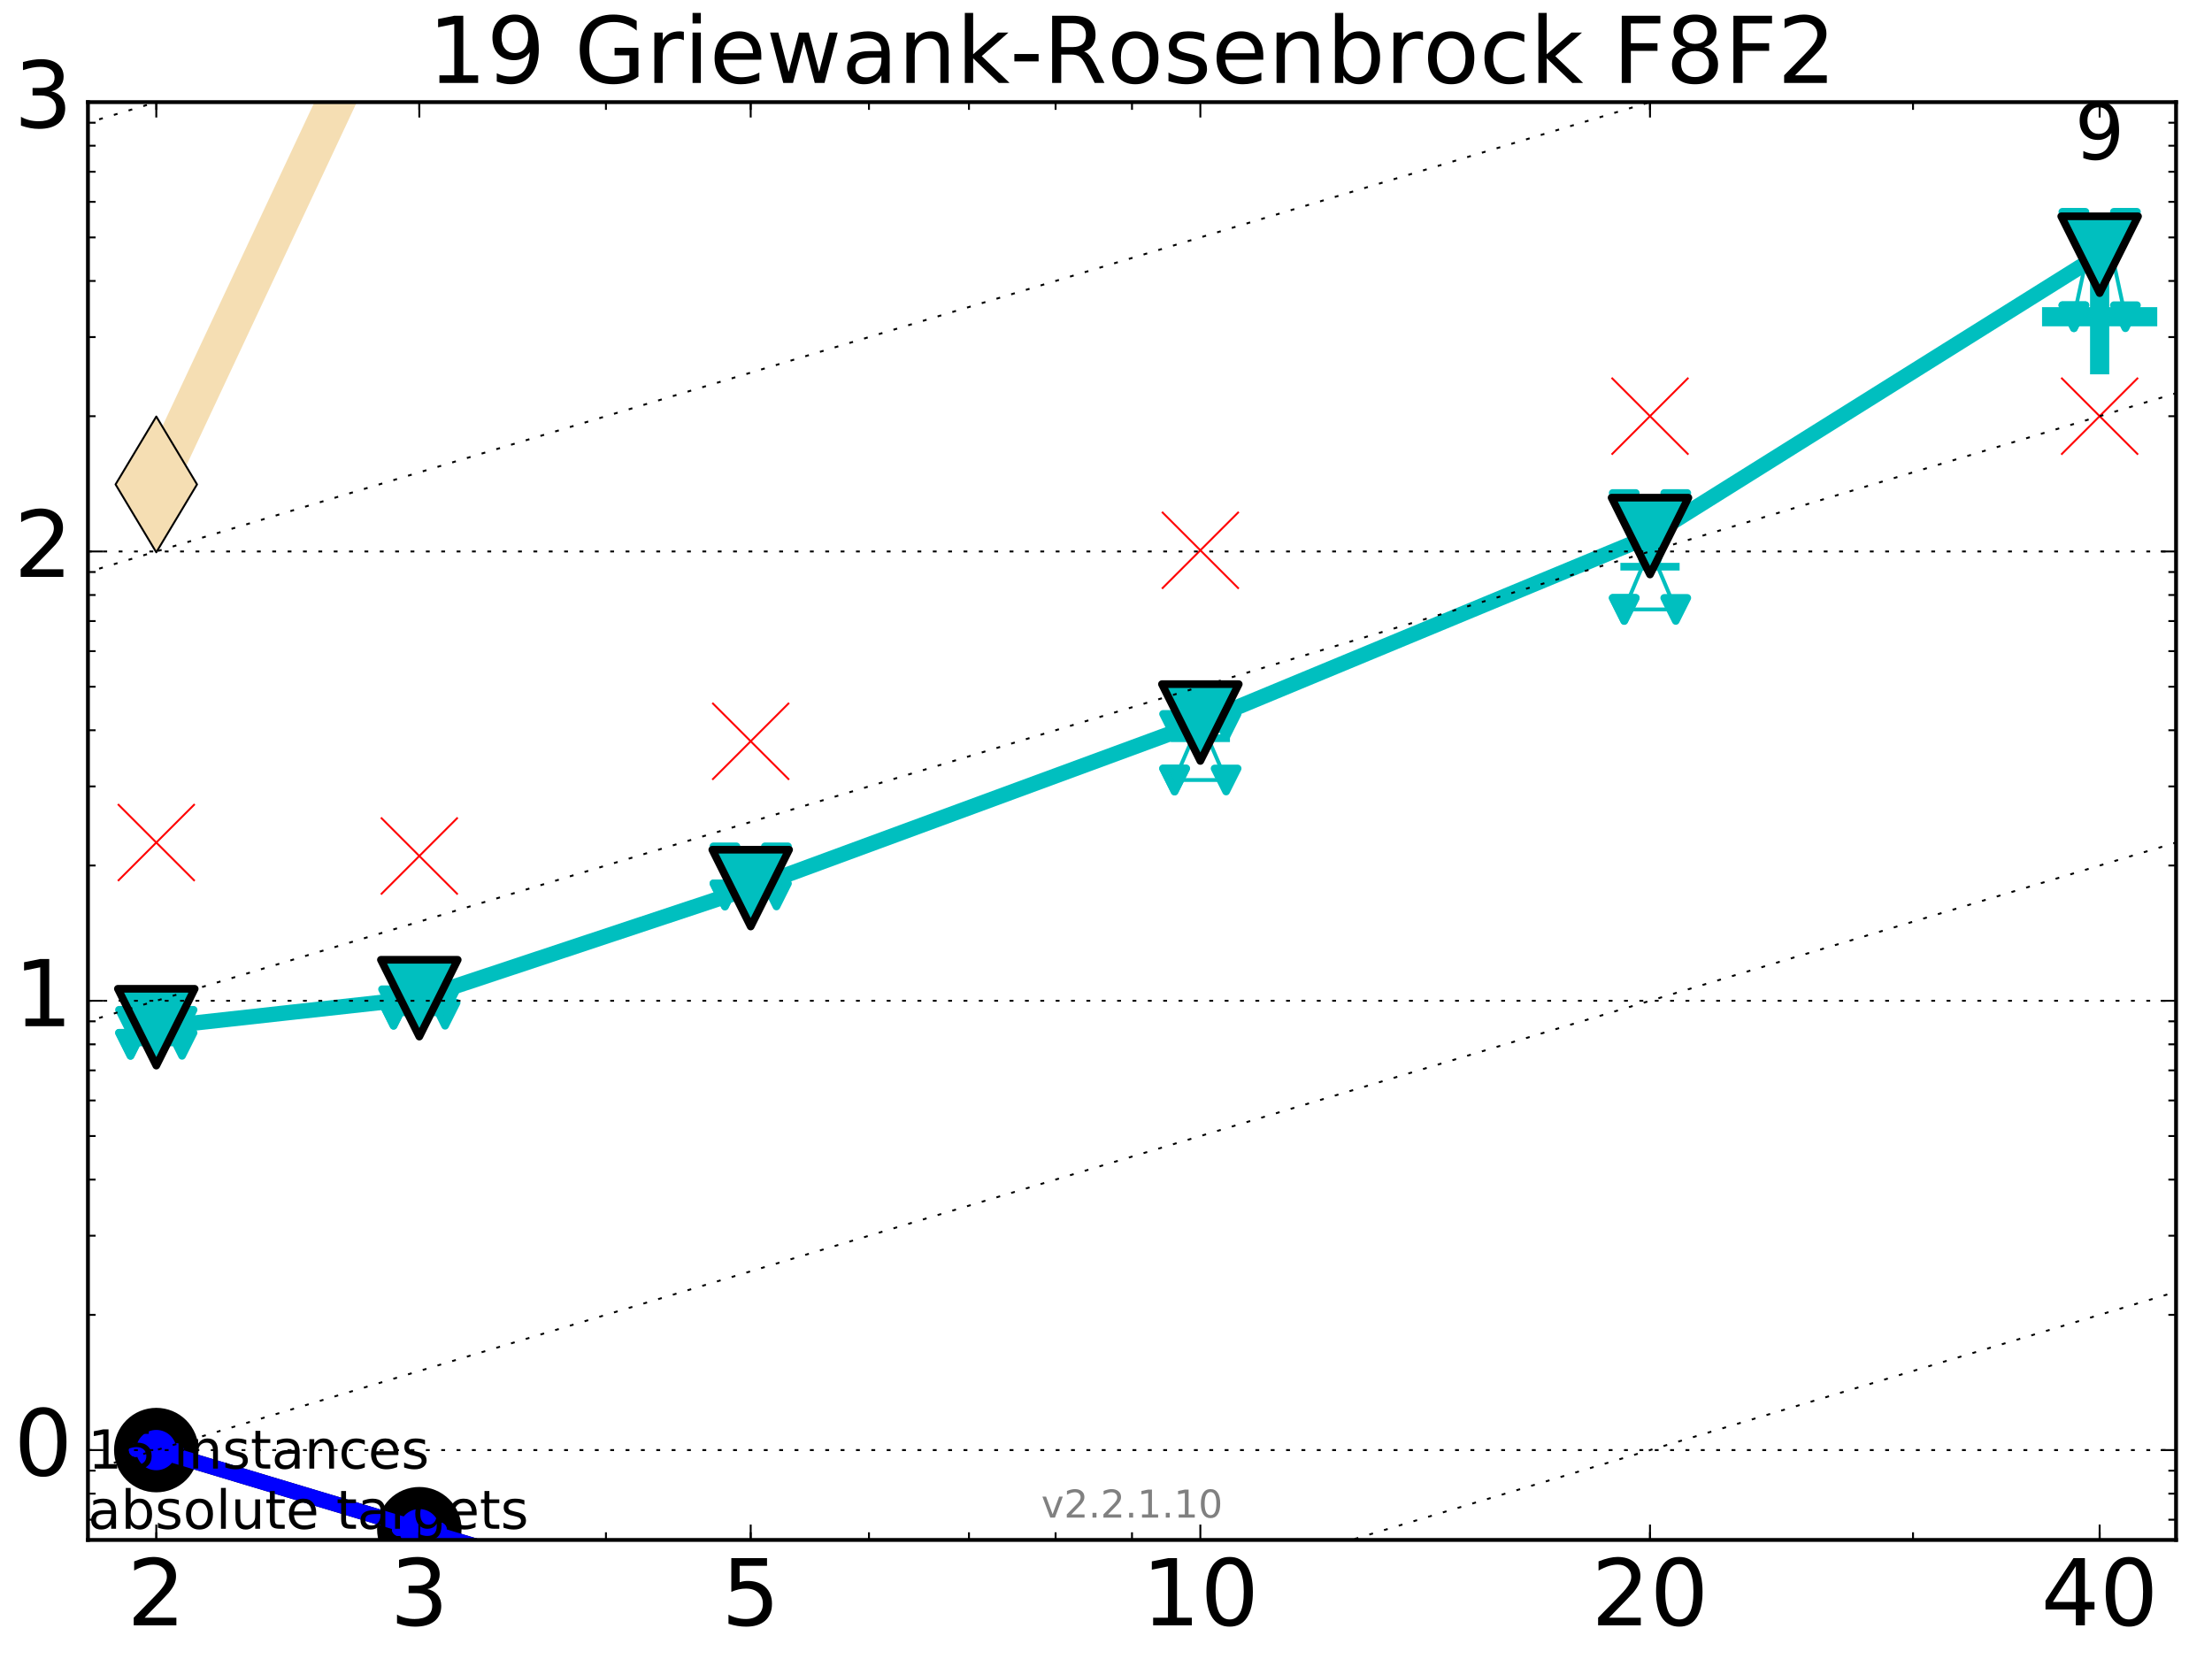 <?xml version="1.0" encoding="utf-8" standalone="no"?>
<!DOCTYPE svg PUBLIC "-//W3C//DTD SVG 1.1//EN"
  "http://www.w3.org/Graphics/SVG/1.1/DTD/svg11.dtd">
<!-- Created with matplotlib (http://matplotlib.org/) -->
<svg height="432pt" version="1.1" viewBox="0 0 576 432" width="576pt" xmlns="http://www.w3.org/2000/svg" xmlns:xlink="http://www.w3.org/1999/xlink">
 <defs>
  <style type="text/css">
*{stroke-linecap:butt;stroke-linejoin:round;stroke-miterlimit:100000;}
  </style>
 </defs>
 <g id="figure_1">
  <g id="patch_1">
   <path d="M 0 432 
L 576 432 
L 576 0 
L 0 0 
z
" style="fill:#ffffff;"/>
  </g>
  <g id="axes_1">
   <g id="patch_2">
    <path d="M 22.9 401 
L 566.64 401 
L 566.64 26.6 
L 22.9 26.6 
z
" style="fill:#ffffff;"/>
   </g>
   <g id="line2d_1">
    <path clip-path="url(#pd378045ca5)" d="M 40.698 126.141 
L 100.352 -1 
" style="fill:none;stroke:#f5deb3;stroke-linecap:square;stroke-width:10.0;"/>
    <defs>
     <path d="M -0 17.678 
L 10.607 0 
L 0 -17.678 
L -10.607 -0 
z
" id="mccdfaeef07" style="stroke:#000000;stroke-linejoin:miter;stroke-width:0.5;"/>
    </defs>
    <g clip-path="url(#pd378045ca5)">
     <use style="fill:#f5deb3;stroke:#000000;stroke-linejoin:miter;stroke-width:0.5;" x="40.698" xlink:href="#mccdfaeef07" y="126.141"/>
     <use style="fill:#f5deb3;stroke:#000000;stroke-linejoin:miter;stroke-width:0.5;" x="100.352" xlink:href="#mccdfaeef07" y="-1.0"/>
    </g>
   </g>
   <g id="line2d_2">
    <defs>
     <path d="M -15 0 
L 15 0 
M 0 15 
L 0 -15 
" id="m1d10afbad3" style="stroke:#00bfbf;stroke-width:5.0;"/>
    </defs>
    <g clip-path="url(#pd378045ca5)">
     <use style="fill:#00bfbf;stroke:#00bfbf;stroke-width:5.0;" x="546.744" xlink:href="#m1d10afbad3" y="82.474"/>
    </g>
   </g>
   <g id="line2d_3">
    <path clip-path="url(#pd378045ca5)" d="M 36.673 377.6 
L 39.49 377.6 
L 36.673 377.6 
L 44.723 377.6 
L 41.905 377.6 
L 44.723 377.6 
L 36.673 377.6 
" style="fill:none;stroke:#000000;stroke-linecap:square;"/>
    <defs>
     <path d="M 0 0 
C 0 0 0 0 0 0 
C 0 0 0 0 0 0 
C 0 0 0 0 0 0 
C 0 0 0 0 0 0 
C 0 0 0 0 0 0 
C 0 0 0 0 0 0 
C 0 0 0 0 0 0 
C 0 0 0 0 0 0 
z
" id="me6b1556099" style="stroke:#000000;stroke-width:2.0;"/>
    </defs>
    <g clip-path="url(#pd378045ca5)">
     <use style="stroke:#000000;stroke-width:2.0;" x="36.673" xlink:href="#me6b1556099" y="377.6"/>
     <use style="stroke:#000000;stroke-width:2.0;" x="39.49" xlink:href="#me6b1556099" y="377.6"/>
     <use style="stroke:#000000;stroke-width:2.0;" x="36.673" xlink:href="#me6b1556099" y="377.6"/>
     <use style="stroke:#000000;stroke-width:2.0;" x="44.723" xlink:href="#me6b1556099" y="377.6"/>
     <use style="stroke:#000000;stroke-width:2.0;" x="41.905" xlink:href="#me6b1556099" y="377.6"/>
     <use style="stroke:#000000;stroke-width:2.0;" x="44.723" xlink:href="#me6b1556099" y="377.6"/>
     <use style="stroke:#000000;stroke-width:2.0;" x="36.673" xlink:href="#me6b1556099" y="377.6"/>
    </g>
   </g>
   <g id="line2d_4">
    <path clip-path="url(#pd378045ca5)" d="M 36.673 377.6 
L 44.723 377.6 
L 44.723 377.6 
L 36.673 377.6 
L 36.673 377.6 
" style="fill:none;"/>
    <defs>
     <path d="M 0 3 
C 0.796 3 1.559 2.684 2.121 2.121 
C 2.684 1.559 3 0.796 3 0 
C 3 -0.796 2.684 -1.559 2.121 -2.121 
C 1.559 -2.684 0.796 -3 0 -3 
C -0.796 -3 -1.559 -2.684 -2.121 -2.121 
C -2.684 -1.559 -3 -0.796 -3 0 
C -3 0.796 -2.684 1.559 -2.121 2.121 
C -1.559 2.684 -0.796 3 0 3 
z
" id="mcd58285879" style="stroke:#000000;stroke-width:2.0;"/>
    </defs>
    <g clip-path="url(#pd378045ca5)">
     <use style="stroke:#000000;stroke-width:2.0;" x="36.673" xlink:href="#mcd58285879" y="377.6"/>
     <use style="stroke:#000000;stroke-width:2.0;" x="44.723" xlink:href="#mcd58285879" y="377.6"/>
     <use style="stroke:#000000;stroke-width:2.0;" x="44.723" xlink:href="#mcd58285879" y="377.6"/>
     <use style="stroke:#000000;stroke-width:2.0;" x="36.673" xlink:href="#mcd58285879" y="377.6"/>
     <use style="stroke:#000000;stroke-width:2.0;" x="36.673" xlink:href="#mcd58285879" y="377.6"/>
    </g>
   </g>
   <g id="line2d_5">
    <path clip-path="url(#pd378045ca5)" d="M 36.673 377.6 
L 44.723 377.6 
" style="fill:none;stroke:#000000;stroke-linecap:square;stroke-width:2.0;"/>
    <g clip-path="url(#pd378045ca5)">
     <use style="stroke:#000000;stroke-width:2.0;" x="36.673" xlink:href="#me6b1556099" y="377.6"/>
     <use style="stroke:#000000;stroke-width:2.0;" x="44.723" xlink:href="#me6b1556099" y="377.6"/>
    </g>
   </g>
   <g id="line2d_6">
    <path clip-path="url(#pd378045ca5)" d="M 105.165 398.203 
L 107.982 398.203 
L 105.165 398.203 
L 113.215 398.203 
L 110.397 398.203 
L 113.215 398.203 
L 105.165 398.203 
" style="fill:none;stroke:#000000;stroke-linecap:square;"/>
    <g clip-path="url(#pd378045ca5)">
     <use style="stroke:#000000;stroke-width:2.0;" x="105.165" xlink:href="#me6b1556099" y="398.203"/>
     <use style="stroke:#000000;stroke-width:2.0;" x="107.982" xlink:href="#me6b1556099" y="398.203"/>
     <use style="stroke:#000000;stroke-width:2.0;" x="105.165" xlink:href="#me6b1556099" y="398.203"/>
     <use style="stroke:#000000;stroke-width:2.0;" x="113.215" xlink:href="#me6b1556099" y="398.203"/>
     <use style="stroke:#000000;stroke-width:2.0;" x="110.397" xlink:href="#me6b1556099" y="398.203"/>
     <use style="stroke:#000000;stroke-width:2.0;" x="113.215" xlink:href="#me6b1556099" y="398.203"/>
     <use style="stroke:#000000;stroke-width:2.0;" x="105.165" xlink:href="#me6b1556099" y="398.203"/>
    </g>
   </g>
   <g id="line2d_7">
    <path clip-path="url(#pd378045ca5)" d="M 105.165 398.203 
L 113.215 398.203 
L 113.215 398.203 
L 105.165 398.203 
L 105.165 398.203 
" style="fill:none;"/>
    <g clip-path="url(#pd378045ca5)">
     <use style="stroke:#000000;stroke-width:2.0;" x="105.165" xlink:href="#mcd58285879" y="398.203"/>
     <use style="stroke:#000000;stroke-width:2.0;" x="113.215" xlink:href="#mcd58285879" y="398.203"/>
     <use style="stroke:#000000;stroke-width:2.0;" x="113.215" xlink:href="#mcd58285879" y="398.203"/>
     <use style="stroke:#000000;stroke-width:2.0;" x="105.165" xlink:href="#mcd58285879" y="398.203"/>
     <use style="stroke:#000000;stroke-width:2.0;" x="105.165" xlink:href="#mcd58285879" y="398.203"/>
    </g>
   </g>
   <g id="line2d_8">
    <path clip-path="url(#pd378045ca5)" d="M 105.165 398.203 
L 113.215 398.203 
" style="fill:none;stroke:#000000;stroke-linecap:square;stroke-width:2.0;"/>
    <g clip-path="url(#pd378045ca5)">
     <use style="stroke:#000000;stroke-width:2.0;" x="105.165" xlink:href="#me6b1556099" y="398.203"/>
     <use style="stroke:#000000;stroke-width:2.0;" x="113.215" xlink:href="#me6b1556099" y="398.203"/>
    </g>
   </g>
   <g id="line2d_9">
    <path clip-path="url(#pd378045ca5)" d="M 191.455 424.159 
L 194.272 424.159 
L 191.455 424.159 
L 199.505 424.159 
L 196.687 424.159 
L 199.505 424.159 
L 191.455 424.159 
" style="fill:none;stroke:#000000;stroke-linecap:square;"/>
    <g clip-path="url(#pd378045ca5)">
     <use style="stroke:#000000;stroke-width:2.0;" x="191.455" xlink:href="#me6b1556099" y="424.159"/>
     <use style="stroke:#000000;stroke-width:2.0;" x="194.272" xlink:href="#me6b1556099" y="424.159"/>
     <use style="stroke:#000000;stroke-width:2.0;" x="191.455" xlink:href="#me6b1556099" y="424.159"/>
     <use style="stroke:#000000;stroke-width:2.0;" x="199.505" xlink:href="#me6b1556099" y="424.159"/>
     <use style="stroke:#000000;stroke-width:2.0;" x="196.687" xlink:href="#me6b1556099" y="424.159"/>
     <use style="stroke:#000000;stroke-width:2.0;" x="199.505" xlink:href="#me6b1556099" y="424.159"/>
     <use style="stroke:#000000;stroke-width:2.0;" x="191.455" xlink:href="#me6b1556099" y="424.159"/>
    </g>
   </g>
   <g id="line2d_10">
    <path clip-path="url(#pd378045ca5)" d="M 191.455 424.159 
L 199.505 424.159 
L 199.505 424.159 
L 191.455 424.159 
L 191.455 424.159 
" style="fill:none;"/>
    <g clip-path="url(#pd378045ca5)">
     <use style="stroke:#000000;stroke-width:2.0;" x="191.455" xlink:href="#mcd58285879" y="424.159"/>
     <use style="stroke:#000000;stroke-width:2.0;" x="199.505" xlink:href="#mcd58285879" y="424.159"/>
     <use style="stroke:#000000;stroke-width:2.0;" x="199.505" xlink:href="#mcd58285879" y="424.159"/>
     <use style="stroke:#000000;stroke-width:2.0;" x="191.455" xlink:href="#mcd58285879" y="424.159"/>
     <use style="stroke:#000000;stroke-width:2.0;" x="191.455" xlink:href="#mcd58285879" y="424.159"/>
    </g>
   </g>
   <g id="line2d_11">
    <path clip-path="url(#pd378045ca5)" d="M 191.455 424.159 
L 199.505 424.159 
" style="fill:none;stroke:#000000;stroke-linecap:square;stroke-width:2.0;"/>
    <g clip-path="url(#pd378045ca5)">
     <use style="stroke:#000000;stroke-width:2.0;" x="191.455" xlink:href="#me6b1556099" y="424.159"/>
     <use style="stroke:#000000;stroke-width:2.0;" x="199.505" xlink:href="#me6b1556099" y="424.159"/>
    </g>
   </g>
   <g id="line2d_12">
    <path clip-path="url(#pd378045ca5)" d="M 308.543 459.379 
" style="fill:none;stroke:#000000;stroke-linecap:square;"/>
    <g clip-path="url(#pd378045ca5)">
     <use style="stroke:#000000;stroke-width:2.0;" x="308.543" xlink:href="#me6b1556099" y="459.379"/>
     <use style="stroke:#000000;stroke-width:2.0;" x="311.36" xlink:href="#me6b1556099" y="459.379"/>
     <use style="stroke:#000000;stroke-width:2.0;" x="308.543" xlink:href="#me6b1556099" y="459.379"/>
     <use style="stroke:#000000;stroke-width:2.0;" x="316.593" xlink:href="#me6b1556099" y="459.379"/>
     <use style="stroke:#000000;stroke-width:2.0;" x="313.775" xlink:href="#me6b1556099" y="459.379"/>
     <use style="stroke:#000000;stroke-width:2.0;" x="316.593" xlink:href="#me6b1556099" y="459.379"/>
     <use style="stroke:#000000;stroke-width:2.0;" x="308.543" xlink:href="#me6b1556099" y="459.379"/>
    </g>
   </g>
   <g id="line2d_13">
    <path clip-path="url(#pd378045ca5)" d="M 308.543 459.379 
" style="fill:none;"/>
    <g clip-path="url(#pd378045ca5)">
     <use style="stroke:#000000;stroke-width:2.0;" x="308.543" xlink:href="#mcd58285879" y="459.379"/>
     <use style="stroke:#000000;stroke-width:2.0;" x="316.593" xlink:href="#mcd58285879" y="459.379"/>
     <use style="stroke:#000000;stroke-width:2.0;" x="316.593" xlink:href="#mcd58285879" y="459.379"/>
     <use style="stroke:#000000;stroke-width:2.0;" x="308.543" xlink:href="#mcd58285879" y="459.379"/>
     <use style="stroke:#000000;stroke-width:2.0;" x="308.543" xlink:href="#mcd58285879" y="459.379"/>
    </g>
   </g>
   <g id="line2d_14">
    <path clip-path="url(#pd378045ca5)" d="M 308.543 459.379 
" style="fill:none;stroke:#000000;stroke-linecap:square;stroke-width:2.0;"/>
    <g clip-path="url(#pd378045ca5)">
     <use style="stroke:#000000;stroke-width:2.0;" x="308.543" xlink:href="#me6b1556099" y="459.379"/>
     <use style="stroke:#000000;stroke-width:2.0;" x="316.593" xlink:href="#me6b1556099" y="459.379"/>
    </g>
   </g>
   <g id="line2d_15">
    <path clip-path="url(#pd378045ca5)" d="M 425.631 494.6 
" style="fill:none;stroke:#000000;stroke-linecap:square;"/>
    <g clip-path="url(#pd378045ca5)">
     <use style="stroke:#000000;stroke-width:2.0;" x="425.631" xlink:href="#me6b1556099" y="494.6"/>
     <use style="stroke:#000000;stroke-width:2.0;" x="428.448" xlink:href="#me6b1556099" y="494.6"/>
     <use style="stroke:#000000;stroke-width:2.0;" x="425.631" xlink:href="#me6b1556099" y="494.6"/>
     <use style="stroke:#000000;stroke-width:2.0;" x="433.681" xlink:href="#me6b1556099" y="494.6"/>
     <use style="stroke:#000000;stroke-width:2.0;" x="430.863" xlink:href="#me6b1556099" y="494.6"/>
     <use style="stroke:#000000;stroke-width:2.0;" x="433.681" xlink:href="#me6b1556099" y="494.6"/>
     <use style="stroke:#000000;stroke-width:2.0;" x="425.631" xlink:href="#me6b1556099" y="494.6"/>
    </g>
   </g>
   <g id="line2d_16">
    <path clip-path="url(#pd378045ca5)" d="M 425.631 494.6 
" style="fill:none;"/>
    <g clip-path="url(#pd378045ca5)">
     <use style="stroke:#000000;stroke-width:2.0;" x="425.631" xlink:href="#mcd58285879" y="494.6"/>
     <use style="stroke:#000000;stroke-width:2.0;" x="433.681" xlink:href="#mcd58285879" y="494.6"/>
     <use style="stroke:#000000;stroke-width:2.0;" x="433.681" xlink:href="#mcd58285879" y="494.6"/>
     <use style="stroke:#000000;stroke-width:2.0;" x="425.631" xlink:href="#mcd58285879" y="494.6"/>
     <use style="stroke:#000000;stroke-width:2.0;" x="425.631" xlink:href="#mcd58285879" y="494.6"/>
    </g>
   </g>
   <g id="line2d_17">
    <path clip-path="url(#pd378045ca5)" d="M 425.631 494.6 
" style="fill:none;stroke:#000000;stroke-linecap:square;stroke-width:2.0;"/>
    <g clip-path="url(#pd378045ca5)">
     <use style="stroke:#000000;stroke-width:2.0;" x="425.631" xlink:href="#me6b1556099" y="494.6"/>
     <use style="stroke:#000000;stroke-width:2.0;" x="433.681" xlink:href="#me6b1556099" y="494.6"/>
    </g>
   </g>
   <g id="line2d_18">
    <path clip-path="url(#pd378045ca5)" d="M 542.719 529.82 
" style="fill:none;stroke:#000000;stroke-linecap:square;"/>
    <g clip-path="url(#pd378045ca5)">
     <use style="stroke:#000000;stroke-width:2.0;" x="542.719" xlink:href="#me6b1556099" y="529.82"/>
     <use style="stroke:#000000;stroke-width:2.0;" x="545.536" xlink:href="#me6b1556099" y="529.82"/>
     <use style="stroke:#000000;stroke-width:2.0;" x="542.719" xlink:href="#me6b1556099" y="529.82"/>
     <use style="stroke:#000000;stroke-width:2.0;" x="550.769" xlink:href="#me6b1556099" y="529.82"/>
     <use style="stroke:#000000;stroke-width:2.0;" x="547.951" xlink:href="#me6b1556099" y="529.82"/>
     <use style="stroke:#000000;stroke-width:2.0;" x="550.769" xlink:href="#me6b1556099" y="529.82"/>
     <use style="stroke:#000000;stroke-width:2.0;" x="542.719" xlink:href="#me6b1556099" y="529.82"/>
    </g>
   </g>
   <g id="line2d_19">
    <path clip-path="url(#pd378045ca5)" d="M 542.719 529.82 
" style="fill:none;"/>
    <g clip-path="url(#pd378045ca5)">
     <use style="stroke:#000000;stroke-width:2.0;" x="542.719" xlink:href="#mcd58285879" y="529.82"/>
     <use style="stroke:#000000;stroke-width:2.0;" x="550.769" xlink:href="#mcd58285879" y="529.82"/>
     <use style="stroke:#000000;stroke-width:2.0;" x="550.769" xlink:href="#mcd58285879" y="529.82"/>
     <use style="stroke:#000000;stroke-width:2.0;" x="542.719" xlink:href="#mcd58285879" y="529.82"/>
     <use style="stroke:#000000;stroke-width:2.0;" x="542.719" xlink:href="#mcd58285879" y="529.82"/>
    </g>
   </g>
   <g id="line2d_20">
    <path clip-path="url(#pd378045ca5)" d="M 542.719 529.82 
" style="fill:none;stroke:#000000;stroke-linecap:square;stroke-width:2.0;"/>
    <g clip-path="url(#pd378045ca5)">
     <use style="stroke:#000000;stroke-width:2.0;" x="542.719" xlink:href="#me6b1556099" y="529.82"/>
     <use style="stroke:#000000;stroke-width:2.0;" x="550.769" xlink:href="#me6b1556099" y="529.82"/>
    </g>
   </g>
   <g id="line2d_21">
    <path clip-path="url(#pd378045ca5)" d="M 40.698 377.6 
L 109.19 398.203 
" style="fill:none;stroke:#000000;stroke-linecap:square;stroke-width:4.0;"/>
    <g clip-path="url(#pd378045ca5)">
     <use style="stroke:#000000;stroke-width:2.0;" x="40.698" xlink:href="#me6b1556099" y="377.6"/>
     <use style="stroke:#000000;stroke-width:2.0;" x="109.19" xlink:href="#me6b1556099" y="398.203"/>
    </g>
   </g>
   <g id="line2d_22">
    <path clip-path="url(#pd378045ca5)" d="M 109.19 398.203 
L 195.48 424.159 
" style="fill:none;stroke:#000000;stroke-linecap:square;stroke-width:4.0;"/>
    <g clip-path="url(#pd378045ca5)">
     <use style="stroke:#000000;stroke-width:2.0;" x="109.19" xlink:href="#me6b1556099" y="398.203"/>
     <use style="stroke:#000000;stroke-width:2.0;" x="195.48" xlink:href="#me6b1556099" y="424.159"/>
    </g>
   </g>
   <g id="line2d_23">
    <path clip-path="url(#pd378045ca5)" d="M 195.48 424.159 
L 224.871 433 
" style="fill:none;stroke:#000000;stroke-linecap:square;stroke-width:4.0;"/>
    <g clip-path="url(#pd378045ca5)">
     <use style="stroke:#000000;stroke-width:2.0;" x="195.48" xlink:href="#me6b1556099" y="424.159"/>
     <use style="stroke:#000000;stroke-width:2.0;" x="312.568" xlink:href="#me6b1556099" y="459.379"/>
    </g>
   </g>
   <g id="line2d_24">
    <path clip-path="url(#pd378045ca5)" d="M 312.568 459.379 
" style="fill:none;stroke:#000000;stroke-linecap:square;stroke-width:4.0;"/>
    <g clip-path="url(#pd378045ca5)">
     <use style="stroke:#000000;stroke-width:2.0;" x="312.568" xlink:href="#me6b1556099" y="459.379"/>
     <use style="stroke:#000000;stroke-width:2.0;" x="429.656" xlink:href="#me6b1556099" y="494.6"/>
    </g>
   </g>
   <g id="line2d_25">
    <path clip-path="url(#pd378045ca5)" d="M 429.656 494.6 
" style="fill:none;stroke:#000000;stroke-linecap:square;stroke-width:4.0;"/>
    <g clip-path="url(#pd378045ca5)">
     <use style="stroke:#000000;stroke-width:2.0;" x="429.656" xlink:href="#me6b1556099" y="494.6"/>
     <use style="stroke:#000000;stroke-width:2.0;" x="546.744" xlink:href="#me6b1556099" y="529.82"/>
    </g>
   </g>
   <g id="line2d_26">
    <path clip-path="url(#pd378045ca5)" d="M 40.698 377.6 
L 109.19 398.203 
L 195.48 424.159 
L 224.871 433 
" style="fill:none;"/>
    <defs>
     <path d="M 0 10 
C 2.652 10 5.196 8.946 7.071 7.071 
C 8.946 5.196 10 2.652 10 0 
C 10 -2.652 8.946 -5.196 7.071 -7.071 
C 5.196 -8.946 2.652 -10 0 -10 
C -2.652 -10 -5.196 -8.946 -7.071 -7.071 
C -8.946 -5.196 -10 -2.652 -10 0 
C -10 2.652 -8.946 5.196 -7.071 7.071 
C -5.196 8.946 -2.652 10 0 10 
z
" id="m071c62129e" style="stroke:#000000;stroke-width:2.0;"/>
    </defs>
    <g clip-path="url(#pd378045ca5)">
     <use style="stroke:#000000;stroke-width:2.0;" x="40.698" xlink:href="#m071c62129e" y="377.6"/>
     <use style="stroke:#000000;stroke-width:2.0;" x="109.19" xlink:href="#m071c62129e" y="398.203"/>
     <use style="stroke:#000000;stroke-width:2.0;" x="195.48" xlink:href="#m071c62129e" y="424.159"/>
     <use style="stroke:#000000;stroke-width:2.0;" x="312.568" xlink:href="#m071c62129e" y="459.379"/>
     <use style="stroke:#000000;stroke-width:2.0;" x="429.656" xlink:href="#m071c62129e" y="494.6"/>
     <use style="stroke:#000000;stroke-width:2.0;" x="546.744" xlink:href="#m071c62129e" y="529.82"/>
    </g>
   </g>
   <g id="line2d_27">
    <path clip-path="url(#pd378045ca5)" d="M 35.331 377.6 
L 39.088 377.6 
L 35.331 377.6 
L 46.064 377.6 
L 42.308 377.6 
L 46.064 377.6 
L 35.331 377.6 
" style="fill:none;stroke:#0000ff;stroke-linecap:square;"/>
    <defs>
     <path d="M 0 0 
C 0 0 0 0 0 0 
C 0 0 0 0 0 0 
C 0 0 0 0 0 0 
C 0 0 0 0 0 0 
C 0 0 0 0 0 0 
C 0 0 0 0 0 0 
C 0 0 0 0 0 0 
C 0 0 0 0 0 0 
z
" id="m536575f87d" style="stroke:#0000ff;stroke-width:0.5;"/>
    </defs>
    <g clip-path="url(#pd378045ca5)">
     <use style="fill:#0000ff;stroke:#0000ff;stroke-width:0.5;" x="35.331" xlink:href="#m536575f87d" y="377.6"/>
     <use style="fill:#0000ff;stroke:#0000ff;stroke-width:0.5;" x="39.088" xlink:href="#m536575f87d" y="377.6"/>
     <use style="fill:#0000ff;stroke:#0000ff;stroke-width:0.5;" x="35.331" xlink:href="#m536575f87d" y="377.6"/>
     <use style="fill:#0000ff;stroke:#0000ff;stroke-width:0.5;" x="46.064" xlink:href="#m536575f87d" y="377.6"/>
     <use style="fill:#0000ff;stroke:#0000ff;stroke-width:0.5;" x="42.308" xlink:href="#m536575f87d" y="377.6"/>
     <use style="fill:#0000ff;stroke:#0000ff;stroke-width:0.5;" x="46.064" xlink:href="#m536575f87d" y="377.6"/>
     <use style="fill:#0000ff;stroke:#0000ff;stroke-width:0.5;" x="35.331" xlink:href="#m536575f87d" y="377.6"/>
    </g>
   </g>
   <g id="line2d_28">
    <path clip-path="url(#pd378045ca5)" d="M 35.331 377.6 
L 46.064 377.6 
L 46.064 377.6 
L 35.331 377.6 
L 35.331 377.6 
" style="fill:none;"/>
    <defs>
     <path d="M 0 1.5 
C 0.398 1.5 0.779 1.342 1.061 1.061 
C 1.342 0.779 1.5 0.398 1.5 0 
C 1.5 -0.398 1.342 -0.779 1.061 -1.061 
C 0.779 -1.342 0.398 -1.5 0 -1.5 
C -0.398 -1.5 -0.779 -1.342 -1.061 -1.061 
C -1.342 -0.779 -1.5 -0.398 -1.5 0 
C -1.5 0.398 -1.342 0.779 -1.061 1.061 
C -0.779 1.342 -0.398 1.5 0 1.5 
z
" id="ma69548a58d" style="stroke:#0000ff;stroke-width:0.5;"/>
    </defs>
    <g clip-path="url(#pd378045ca5)">
     <use style="fill:#0000ff;stroke:#0000ff;stroke-width:0.5;" x="35.331" xlink:href="#ma69548a58d" y="377.6"/>
     <use style="fill:#0000ff;stroke:#0000ff;stroke-width:0.5;" x="46.064" xlink:href="#ma69548a58d" y="377.6"/>
     <use style="fill:#0000ff;stroke:#0000ff;stroke-width:0.5;" x="46.064" xlink:href="#ma69548a58d" y="377.6"/>
     <use style="fill:#0000ff;stroke:#0000ff;stroke-width:0.5;" x="35.331" xlink:href="#ma69548a58d" y="377.6"/>
     <use style="fill:#0000ff;stroke:#0000ff;stroke-width:0.5;" x="35.331" xlink:href="#ma69548a58d" y="377.6"/>
    </g>
   </g>
   <g id="line2d_29">
    <path clip-path="url(#pd378045ca5)" d="M 35.331 377.6 
L 46.064 377.6 
" style="fill:none;stroke:#0000ff;stroke-linecap:square;stroke-width:2.0;"/>
    <g clip-path="url(#pd378045ca5)">
     <use style="fill:#0000ff;stroke:#0000ff;stroke-width:0.5;" x="35.331" xlink:href="#m536575f87d" y="377.6"/>
     <use style="fill:#0000ff;stroke:#0000ff;stroke-width:0.5;" x="46.064" xlink:href="#m536575f87d" y="377.6"/>
    </g>
   </g>
   <g id="line2d_30">
    <path clip-path="url(#pd378045ca5)" d="M 103.823 398.203 
L 107.58 398.203 
L 103.823 398.203 
L 114.557 398.203 
L 110.8 398.203 
L 114.557 398.203 
L 103.823 398.203 
" style="fill:none;stroke:#0000ff;stroke-linecap:square;"/>
    <g clip-path="url(#pd378045ca5)">
     <use style="fill:#0000ff;stroke:#0000ff;stroke-width:0.5;" x="103.823" xlink:href="#m536575f87d" y="398.203"/>
     <use style="fill:#0000ff;stroke:#0000ff;stroke-width:0.5;" x="107.58" xlink:href="#m536575f87d" y="398.203"/>
     <use style="fill:#0000ff;stroke:#0000ff;stroke-width:0.5;" x="103.823" xlink:href="#m536575f87d" y="398.203"/>
     <use style="fill:#0000ff;stroke:#0000ff;stroke-width:0.5;" x="114.557" xlink:href="#m536575f87d" y="398.203"/>
     <use style="fill:#0000ff;stroke:#0000ff;stroke-width:0.5;" x="110.8" xlink:href="#m536575f87d" y="398.203"/>
     <use style="fill:#0000ff;stroke:#0000ff;stroke-width:0.5;" x="114.557" xlink:href="#m536575f87d" y="398.203"/>
     <use style="fill:#0000ff;stroke:#0000ff;stroke-width:0.5;" x="103.823" xlink:href="#m536575f87d" y="398.203"/>
    </g>
   </g>
   <g id="line2d_31">
    <path clip-path="url(#pd378045ca5)" d="M 103.823 398.203 
L 114.557 398.203 
L 114.557 398.203 
L 103.823 398.203 
L 103.823 398.203 
" style="fill:none;"/>
    <g clip-path="url(#pd378045ca5)">
     <use style="fill:#0000ff;stroke:#0000ff;stroke-width:0.5;" x="103.823" xlink:href="#ma69548a58d" y="398.203"/>
     <use style="fill:#0000ff;stroke:#0000ff;stroke-width:0.5;" x="114.557" xlink:href="#ma69548a58d" y="398.203"/>
     <use style="fill:#0000ff;stroke:#0000ff;stroke-width:0.5;" x="114.557" xlink:href="#ma69548a58d" y="398.203"/>
     <use style="fill:#0000ff;stroke:#0000ff;stroke-width:0.5;" x="103.823" xlink:href="#ma69548a58d" y="398.203"/>
     <use style="fill:#0000ff;stroke:#0000ff;stroke-width:0.5;" x="103.823" xlink:href="#ma69548a58d" y="398.203"/>
    </g>
   </g>
   <g id="line2d_32">
    <path clip-path="url(#pd378045ca5)" d="M 103.823 398.203 
L 114.557 398.203 
" style="fill:none;stroke:#0000ff;stroke-linecap:square;stroke-width:2.0;"/>
    <g clip-path="url(#pd378045ca5)">
     <use style="fill:#0000ff;stroke:#0000ff;stroke-width:0.5;" x="103.823" xlink:href="#m536575f87d" y="398.203"/>
     <use style="fill:#0000ff;stroke:#0000ff;stroke-width:0.5;" x="114.557" xlink:href="#m536575f87d" y="398.203"/>
    </g>
   </g>
   <g id="line2d_33">
    <path clip-path="url(#pd378045ca5)" d="M 190.113 424.159 
L 193.87 424.159 
L 190.113 424.159 
L 200.846 424.159 
L 197.09 424.159 
L 200.846 424.159 
L 190.113 424.159 
" style="fill:none;stroke:#0000ff;stroke-linecap:square;"/>
    <g clip-path="url(#pd378045ca5)">
     <use style="fill:#0000ff;stroke:#0000ff;stroke-width:0.5;" x="190.113" xlink:href="#m536575f87d" y="424.159"/>
     <use style="fill:#0000ff;stroke:#0000ff;stroke-width:0.5;" x="193.87" xlink:href="#m536575f87d" y="424.159"/>
     <use style="fill:#0000ff;stroke:#0000ff;stroke-width:0.5;" x="190.113" xlink:href="#m536575f87d" y="424.159"/>
     <use style="fill:#0000ff;stroke:#0000ff;stroke-width:0.5;" x="200.846" xlink:href="#m536575f87d" y="424.159"/>
     <use style="fill:#0000ff;stroke:#0000ff;stroke-width:0.5;" x="197.09" xlink:href="#m536575f87d" y="424.159"/>
     <use style="fill:#0000ff;stroke:#0000ff;stroke-width:0.5;" x="200.846" xlink:href="#m536575f87d" y="424.159"/>
     <use style="fill:#0000ff;stroke:#0000ff;stroke-width:0.5;" x="190.113" xlink:href="#m536575f87d" y="424.159"/>
    </g>
   </g>
   <g id="line2d_34">
    <path clip-path="url(#pd378045ca5)" d="M 190.113 424.159 
L 200.846 424.159 
L 200.846 424.159 
L 190.113 424.159 
L 190.113 424.159 
" style="fill:none;"/>
    <g clip-path="url(#pd378045ca5)">
     <use style="fill:#0000ff;stroke:#0000ff;stroke-width:0.5;" x="190.113" xlink:href="#ma69548a58d" y="424.159"/>
     <use style="fill:#0000ff;stroke:#0000ff;stroke-width:0.5;" x="200.846" xlink:href="#ma69548a58d" y="424.159"/>
     <use style="fill:#0000ff;stroke:#0000ff;stroke-width:0.5;" x="200.846" xlink:href="#ma69548a58d" y="424.159"/>
     <use style="fill:#0000ff;stroke:#0000ff;stroke-width:0.5;" x="190.113" xlink:href="#ma69548a58d" y="424.159"/>
     <use style="fill:#0000ff;stroke:#0000ff;stroke-width:0.5;" x="190.113" xlink:href="#ma69548a58d" y="424.159"/>
    </g>
   </g>
   <g id="line2d_35">
    <path clip-path="url(#pd378045ca5)" d="M 190.113 424.159 
L 200.846 424.159 
" style="fill:none;stroke:#0000ff;stroke-linecap:square;stroke-width:2.0;"/>
    <g clip-path="url(#pd378045ca5)">
     <use style="fill:#0000ff;stroke:#0000ff;stroke-width:0.5;" x="190.113" xlink:href="#m536575f87d" y="424.159"/>
     <use style="fill:#0000ff;stroke:#0000ff;stroke-width:0.5;" x="200.846" xlink:href="#m536575f87d" y="424.159"/>
    </g>
   </g>
   <g id="line2d_36">
    <path clip-path="url(#pd378045ca5)" d="M 307.201 459.379 
" style="fill:none;stroke:#0000ff;stroke-linecap:square;"/>
    <g clip-path="url(#pd378045ca5)">
     <use style="fill:#0000ff;stroke:#0000ff;stroke-width:0.5;" x="307.201" xlink:href="#m536575f87d" y="459.379"/>
     <use style="fill:#0000ff;stroke:#0000ff;stroke-width:0.5;" x="310.958" xlink:href="#m536575f87d" y="459.379"/>
     <use style="fill:#0000ff;stroke:#0000ff;stroke-width:0.5;" x="307.201" xlink:href="#m536575f87d" y="459.379"/>
     <use style="fill:#0000ff;stroke:#0000ff;stroke-width:0.5;" x="317.934" xlink:href="#m536575f87d" y="459.379"/>
     <use style="fill:#0000ff;stroke:#0000ff;stroke-width:0.5;" x="314.178" xlink:href="#m536575f87d" y="459.379"/>
     <use style="fill:#0000ff;stroke:#0000ff;stroke-width:0.5;" x="317.934" xlink:href="#m536575f87d" y="459.379"/>
     <use style="fill:#0000ff;stroke:#0000ff;stroke-width:0.5;" x="307.201" xlink:href="#m536575f87d" y="459.379"/>
    </g>
   </g>
   <g id="line2d_37">
    <path clip-path="url(#pd378045ca5)" d="M 307.201 459.379 
" style="fill:none;"/>
    <g clip-path="url(#pd378045ca5)">
     <use style="fill:#0000ff;stroke:#0000ff;stroke-width:0.5;" x="307.201" xlink:href="#ma69548a58d" y="459.379"/>
     <use style="fill:#0000ff;stroke:#0000ff;stroke-width:0.5;" x="317.934" xlink:href="#ma69548a58d" y="459.379"/>
     <use style="fill:#0000ff;stroke:#0000ff;stroke-width:0.5;" x="317.934" xlink:href="#ma69548a58d" y="459.379"/>
     <use style="fill:#0000ff;stroke:#0000ff;stroke-width:0.5;" x="307.201" xlink:href="#ma69548a58d" y="459.379"/>
     <use style="fill:#0000ff;stroke:#0000ff;stroke-width:0.5;" x="307.201" xlink:href="#ma69548a58d" y="459.379"/>
    </g>
   </g>
   <g id="line2d_38">
    <path clip-path="url(#pd378045ca5)" d="M 307.201 459.379 
" style="fill:none;stroke:#0000ff;stroke-linecap:square;stroke-width:2.0;"/>
    <g clip-path="url(#pd378045ca5)">
     <use style="fill:#0000ff;stroke:#0000ff;stroke-width:0.5;" x="307.201" xlink:href="#m536575f87d" y="459.379"/>
     <use style="fill:#0000ff;stroke:#0000ff;stroke-width:0.5;" x="317.934" xlink:href="#m536575f87d" y="459.379"/>
    </g>
   </g>
   <g id="line2d_39">
    <path clip-path="url(#pd378045ca5)" d="M 424.289 494.6 
" style="fill:none;stroke:#0000ff;stroke-linecap:square;"/>
    <g clip-path="url(#pd378045ca5)">
     <use style="fill:#0000ff;stroke:#0000ff;stroke-width:0.5;" x="424.289" xlink:href="#m536575f87d" y="494.6"/>
     <use style="fill:#0000ff;stroke:#0000ff;stroke-width:0.5;" x="428.046" xlink:href="#m536575f87d" y="494.6"/>
     <use style="fill:#0000ff;stroke:#0000ff;stroke-width:0.5;" x="424.289" xlink:href="#m536575f87d" y="494.6"/>
     <use style="fill:#0000ff;stroke:#0000ff;stroke-width:0.5;" x="435.022" xlink:href="#m536575f87d" y="494.6"/>
     <use style="fill:#0000ff;stroke:#0000ff;stroke-width:0.5;" x="431.266" xlink:href="#m536575f87d" y="494.6"/>
     <use style="fill:#0000ff;stroke:#0000ff;stroke-width:0.5;" x="435.022" xlink:href="#m536575f87d" y="494.6"/>
     <use style="fill:#0000ff;stroke:#0000ff;stroke-width:0.5;" x="424.289" xlink:href="#m536575f87d" y="494.6"/>
    </g>
   </g>
   <g id="line2d_40">
    <path clip-path="url(#pd378045ca5)" d="M 424.289 494.6 
" style="fill:none;"/>
    <g clip-path="url(#pd378045ca5)">
     <use style="fill:#0000ff;stroke:#0000ff;stroke-width:0.5;" x="424.289" xlink:href="#ma69548a58d" y="494.6"/>
     <use style="fill:#0000ff;stroke:#0000ff;stroke-width:0.5;" x="435.022" xlink:href="#ma69548a58d" y="494.6"/>
     <use style="fill:#0000ff;stroke:#0000ff;stroke-width:0.5;" x="435.022" xlink:href="#ma69548a58d" y="494.6"/>
     <use style="fill:#0000ff;stroke:#0000ff;stroke-width:0.5;" x="424.289" xlink:href="#ma69548a58d" y="494.6"/>
     <use style="fill:#0000ff;stroke:#0000ff;stroke-width:0.5;" x="424.289" xlink:href="#ma69548a58d" y="494.6"/>
    </g>
   </g>
   <g id="line2d_41">
    <path clip-path="url(#pd378045ca5)" d="M 424.289 494.6 
" style="fill:none;stroke:#0000ff;stroke-linecap:square;stroke-width:2.0;"/>
    <g clip-path="url(#pd378045ca5)">
     <use style="fill:#0000ff;stroke:#0000ff;stroke-width:0.5;" x="424.289" xlink:href="#m536575f87d" y="494.6"/>
     <use style="fill:#0000ff;stroke:#0000ff;stroke-width:0.5;" x="435.022" xlink:href="#m536575f87d" y="494.6"/>
    </g>
   </g>
   <g id="line2d_42">
    <path clip-path="url(#pd378045ca5)" d="M 541.377 529.82 
" style="fill:none;stroke:#0000ff;stroke-linecap:square;"/>
    <g clip-path="url(#pd378045ca5)">
     <use style="fill:#0000ff;stroke:#0000ff;stroke-width:0.5;" x="541.377" xlink:href="#m536575f87d" y="529.82"/>
     <use style="fill:#0000ff;stroke:#0000ff;stroke-width:0.5;" x="545.134" xlink:href="#m536575f87d" y="529.82"/>
     <use style="fill:#0000ff;stroke:#0000ff;stroke-width:0.5;" x="541.377" xlink:href="#m536575f87d" y="529.82"/>
     <use style="fill:#0000ff;stroke:#0000ff;stroke-width:0.5;" x="552.11" xlink:href="#m536575f87d" y="529.82"/>
     <use style="fill:#0000ff;stroke:#0000ff;stroke-width:0.5;" x="548.354" xlink:href="#m536575f87d" y="529.82"/>
     <use style="fill:#0000ff;stroke:#0000ff;stroke-width:0.5;" x="552.11" xlink:href="#m536575f87d" y="529.82"/>
     <use style="fill:#0000ff;stroke:#0000ff;stroke-width:0.5;" x="541.377" xlink:href="#m536575f87d" y="529.82"/>
    </g>
   </g>
   <g id="line2d_43">
    <path clip-path="url(#pd378045ca5)" d="M 541.377 529.82 
" style="fill:none;"/>
    <g clip-path="url(#pd378045ca5)">
     <use style="fill:#0000ff;stroke:#0000ff;stroke-width:0.5;" x="541.377" xlink:href="#ma69548a58d" y="529.82"/>
     <use style="fill:#0000ff;stroke:#0000ff;stroke-width:0.5;" x="552.11" xlink:href="#ma69548a58d" y="529.82"/>
     <use style="fill:#0000ff;stroke:#0000ff;stroke-width:0.5;" x="552.11" xlink:href="#ma69548a58d" y="529.82"/>
     <use style="fill:#0000ff;stroke:#0000ff;stroke-width:0.5;" x="541.377" xlink:href="#ma69548a58d" y="529.82"/>
     <use style="fill:#0000ff;stroke:#0000ff;stroke-width:0.5;" x="541.377" xlink:href="#ma69548a58d" y="529.82"/>
    </g>
   </g>
   <g id="line2d_44">
    <path clip-path="url(#pd378045ca5)" d="M 541.377 529.82 
" style="fill:none;stroke:#0000ff;stroke-linecap:square;stroke-width:2.0;"/>
    <g clip-path="url(#pd378045ca5)">
     <use style="fill:#0000ff;stroke:#0000ff;stroke-width:0.5;" x="541.377" xlink:href="#m536575f87d" y="529.82"/>
     <use style="fill:#0000ff;stroke:#0000ff;stroke-width:0.5;" x="552.11" xlink:href="#m536575f87d" y="529.82"/>
    </g>
   </g>
   <g id="line2d_45">
    <path clip-path="url(#pd378045ca5)" d="M 40.698 377.6 
L 109.19 398.203 
" style="fill:none;stroke:#0000ff;stroke-linecap:square;stroke-width:4.0;"/>
    <g clip-path="url(#pd378045ca5)">
     <use style="fill:#0000ff;stroke:#0000ff;stroke-width:0.5;" x="40.698" xlink:href="#m536575f87d" y="377.6"/>
     <use style="fill:#0000ff;stroke:#0000ff;stroke-width:0.5;" x="109.19" xlink:href="#m536575f87d" y="398.203"/>
    </g>
   </g>
   <g id="line2d_46">
    <path clip-path="url(#pd378045ca5)" d="M 109.19 398.203 
L 195.48 424.159 
" style="fill:none;stroke:#0000ff;stroke-linecap:square;stroke-width:4.0;"/>
    <g clip-path="url(#pd378045ca5)">
     <use style="fill:#0000ff;stroke:#0000ff;stroke-width:0.5;" x="109.19" xlink:href="#m536575f87d" y="398.203"/>
     <use style="fill:#0000ff;stroke:#0000ff;stroke-width:0.5;" x="195.48" xlink:href="#m536575f87d" y="424.159"/>
    </g>
   </g>
   <g id="line2d_47">
    <path clip-path="url(#pd378045ca5)" d="M 195.48 424.159 
L 224.871 433 
" style="fill:none;stroke:#0000ff;stroke-linecap:square;stroke-width:4.0;"/>
    <g clip-path="url(#pd378045ca5)">
     <use style="fill:#0000ff;stroke:#0000ff;stroke-width:0.5;" x="195.48" xlink:href="#m536575f87d" y="424.159"/>
     <use style="fill:#0000ff;stroke:#0000ff;stroke-width:0.5;" x="312.568" xlink:href="#m536575f87d" y="459.379"/>
    </g>
   </g>
   <g id="line2d_48">
    <path clip-path="url(#pd378045ca5)" d="M 312.568 459.379 
" style="fill:none;stroke:#0000ff;stroke-linecap:square;stroke-width:4.0;"/>
    <g clip-path="url(#pd378045ca5)">
     <use style="fill:#0000ff;stroke:#0000ff;stroke-width:0.5;" x="312.568" xlink:href="#m536575f87d" y="459.379"/>
     <use style="fill:#0000ff;stroke:#0000ff;stroke-width:0.5;" x="429.656" xlink:href="#m536575f87d" y="494.6"/>
    </g>
   </g>
   <g id="line2d_49">
    <path clip-path="url(#pd378045ca5)" d="M 429.656 494.6 
" style="fill:none;stroke:#0000ff;stroke-linecap:square;stroke-width:4.0;"/>
    <g clip-path="url(#pd378045ca5)">
     <use style="fill:#0000ff;stroke:#0000ff;stroke-width:0.5;" x="429.656" xlink:href="#m536575f87d" y="494.6"/>
     <use style="fill:#0000ff;stroke:#0000ff;stroke-width:0.5;" x="546.744" xlink:href="#m536575f87d" y="529.82"/>
    </g>
   </g>
   <g id="line2d_50">
    <path clip-path="url(#pd378045ca5)" d="M 40.698 377.6 
L 109.19 398.203 
L 195.48 424.159 
L 224.871 433 
" style="fill:none;"/>
    <defs>
     <path d="M 0 5 
C 1.326 5 2.598 4.473 3.536 3.536 
C 4.473 2.598 5 1.326 5 0 
C 5 -1.326 4.473 -2.598 3.536 -3.536 
C 2.598 -4.473 1.326 -5 0 -5 
C -1.326 -5 -2.598 -4.473 -3.536 -3.536 
C -4.473 -2.598 -5 -1.326 -5 0 
C -5 1.326 -4.473 2.598 -3.536 3.536 
C -2.598 4.473 -1.326 5 0 5 
z
" id="md99b232ab3" style="stroke:#0000ff;stroke-width:0.5;"/>
    </defs>
    <g clip-path="url(#pd378045ca5)">
     <use style="fill:#0000ff;stroke:#0000ff;stroke-width:0.5;" x="40.698" xlink:href="#md99b232ab3" y="377.6"/>
     <use style="fill:#0000ff;stroke:#0000ff;stroke-width:0.5;" x="109.19" xlink:href="#md99b232ab3" y="398.203"/>
     <use style="fill:#0000ff;stroke:#0000ff;stroke-width:0.5;" x="195.48" xlink:href="#md99b232ab3" y="424.159"/>
     <use style="fill:#0000ff;stroke:#0000ff;stroke-width:0.5;" x="312.568" xlink:href="#md99b232ab3" y="459.379"/>
     <use style="fill:#0000ff;stroke:#0000ff;stroke-width:0.5;" x="429.656" xlink:href="#md99b232ab3" y="494.6"/>
     <use style="fill:#0000ff;stroke:#0000ff;stroke-width:0.5;" x="546.744" xlink:href="#md99b232ab3" y="529.82"/>
    </g>
   </g>
   <g id="line2d_51">
    <path clip-path="url(#pd378045ca5)" d="M 33.989 271.938 
L 38.685 265.954 
L 33.989 265.954 
L 47.406 265.954 
L 42.71 265.954 
L 47.406 271.938 
L 33.989 271.938 
" style="fill:none;stroke:#00bfbf;stroke-linecap:square;"/>
    <defs>
     <path d="M 0 0 
L 0 0 
L 0 0 
z
" id="m37b09a8619" style="stroke:#00bfbf;stroke-linejoin:miter;stroke-width:2.0;"/>
    </defs>
    <g clip-path="url(#pd378045ca5)">
     <use style="fill:#00bfbf;stroke:#00bfbf;stroke-linejoin:miter;stroke-width:2.0;" x="33.989" xlink:href="#m37b09a8619" y="271.938"/>
     <use style="fill:#00bfbf;stroke:#00bfbf;stroke-linejoin:miter;stroke-width:2.0;" x="38.685" xlink:href="#m37b09a8619" y="265.954"/>
     <use style="fill:#00bfbf;stroke:#00bfbf;stroke-linejoin:miter;stroke-width:2.0;" x="33.989" xlink:href="#m37b09a8619" y="265.954"/>
     <use style="fill:#00bfbf;stroke:#00bfbf;stroke-linejoin:miter;stroke-width:2.0;" x="47.406" xlink:href="#m37b09a8619" y="265.954"/>
     <use style="fill:#00bfbf;stroke:#00bfbf;stroke-linejoin:miter;stroke-width:2.0;" x="42.71" xlink:href="#m37b09a8619" y="265.954"/>
     <use style="fill:#00bfbf;stroke:#00bfbf;stroke-linejoin:miter;stroke-width:2.0;" x="47.406" xlink:href="#m37b09a8619" y="271.938"/>
     <use style="fill:#00bfbf;stroke:#00bfbf;stroke-linejoin:miter;stroke-width:2.0;" x="33.989" xlink:href="#m37b09a8619" y="271.938"/>
    </g>
   </g>
   <g id="line2d_52">
    <path clip-path="url(#pd378045ca5)" d="M 33.989 271.938 
L 47.406 271.938 
L 47.406 265.954 
L 33.989 265.954 
L 33.989 271.938 
" style="fill:none;"/>
    <defs>
     <path d="M -0 3 
L 3 -3 
L -3 -3 
z
" id="m33b59661a0" style="stroke:#00bfbf;stroke-linejoin:miter;stroke-width:2.0;"/>
    </defs>
    <g clip-path="url(#pd378045ca5)">
     <use style="fill:#00bfbf;stroke:#00bfbf;stroke-linejoin:miter;stroke-width:2.0;" x="33.989" xlink:href="#m33b59661a0" y="271.938"/>
     <use style="fill:#00bfbf;stroke:#00bfbf;stroke-linejoin:miter;stroke-width:2.0;" x="47.406" xlink:href="#m33b59661a0" y="271.938"/>
     <use style="fill:#00bfbf;stroke:#00bfbf;stroke-linejoin:miter;stroke-width:2.0;" x="47.406" xlink:href="#m33b59661a0" y="265.954"/>
     <use style="fill:#00bfbf;stroke:#00bfbf;stroke-linejoin:miter;stroke-width:2.0;" x="33.989" xlink:href="#m33b59661a0" y="265.954"/>
     <use style="fill:#00bfbf;stroke:#00bfbf;stroke-linejoin:miter;stroke-width:2.0;" x="33.989" xlink:href="#m33b59661a0" y="271.938"/>
    </g>
   </g>
   <g id="line2d_53">
    <path clip-path="url(#pd378045ca5)" d="M 33.989 265.954 
L 47.406 265.954 
" style="fill:none;stroke:#00bfbf;stroke-linecap:square;stroke-width:2.0;"/>
    <g clip-path="url(#pd378045ca5)">
     <use style="fill:#00bfbf;stroke:#00bfbf;stroke-linejoin:miter;stroke-width:2.0;" x="33.989" xlink:href="#m37b09a8619" y="265.954"/>
     <use style="fill:#00bfbf;stroke:#00bfbf;stroke-linejoin:miter;stroke-width:2.0;" x="47.406" xlink:href="#m37b09a8619" y="265.954"/>
    </g>
   </g>
   <g id="line2d_54">
    <path clip-path="url(#pd378045ca5)" d="M 102.482 264.106 
L 107.177 262.323 
L 102.482 260.6 
L 115.898 260.6 
L 111.202 262.323 
L 115.898 264.106 
L 102.482 264.106 
" style="fill:none;stroke:#00bfbf;stroke-linecap:square;"/>
    <g clip-path="url(#pd378045ca5)">
     <use style="fill:#00bfbf;stroke:#00bfbf;stroke-linejoin:miter;stroke-width:2.0;" x="102.482" xlink:href="#m37b09a8619" y="264.106"/>
     <use style="fill:#00bfbf;stroke:#00bfbf;stroke-linejoin:miter;stroke-width:2.0;" x="107.177" xlink:href="#m37b09a8619" y="262.323"/>
     <use style="fill:#00bfbf;stroke:#00bfbf;stroke-linejoin:miter;stroke-width:2.0;" x="102.482" xlink:href="#m37b09a8619" y="260.6"/>
     <use style="fill:#00bfbf;stroke:#00bfbf;stroke-linejoin:miter;stroke-width:2.0;" x="115.898" xlink:href="#m37b09a8619" y="260.6"/>
     <use style="fill:#00bfbf;stroke:#00bfbf;stroke-linejoin:miter;stroke-width:2.0;" x="111.202" xlink:href="#m37b09a8619" y="262.323"/>
     <use style="fill:#00bfbf;stroke:#00bfbf;stroke-linejoin:miter;stroke-width:2.0;" x="115.898" xlink:href="#m37b09a8619" y="264.106"/>
     <use style="fill:#00bfbf;stroke:#00bfbf;stroke-linejoin:miter;stroke-width:2.0;" x="102.482" xlink:href="#m37b09a8619" y="264.106"/>
    </g>
   </g>
   <g id="line2d_55">
    <path clip-path="url(#pd378045ca5)" d="M 102.482 264.106 
L 115.898 264.106 
L 115.898 260.6 
L 102.482 260.6 
L 102.482 264.106 
" style="fill:none;"/>
    <g clip-path="url(#pd378045ca5)">
     <use style="fill:#00bfbf;stroke:#00bfbf;stroke-linejoin:miter;stroke-width:2.0;" x="102.482" xlink:href="#m33b59661a0" y="264.106"/>
     <use style="fill:#00bfbf;stroke:#00bfbf;stroke-linejoin:miter;stroke-width:2.0;" x="115.898" xlink:href="#m33b59661a0" y="264.106"/>
     <use style="fill:#00bfbf;stroke:#00bfbf;stroke-linejoin:miter;stroke-width:2.0;" x="115.898" xlink:href="#m33b59661a0" y="260.6"/>
     <use style="fill:#00bfbf;stroke:#00bfbf;stroke-linejoin:miter;stroke-width:2.0;" x="102.482" xlink:href="#m33b59661a0" y="260.6"/>
     <use style="fill:#00bfbf;stroke:#00bfbf;stroke-linejoin:miter;stroke-width:2.0;" x="102.482" xlink:href="#m33b59661a0" y="264.106"/>
    </g>
   </g>
   <g id="line2d_56">
    <path clip-path="url(#pd378045ca5)" d="M 102.482 262.323 
L 115.898 262.323 
" style="fill:none;stroke:#00bfbf;stroke-linecap:square;stroke-width:2.0;"/>
    <g clip-path="url(#pd378045ca5)">
     <use style="fill:#00bfbf;stroke:#00bfbf;stroke-linejoin:miter;stroke-width:2.0;" x="102.482" xlink:href="#m37b09a8619" y="262.323"/>
     <use style="fill:#00bfbf;stroke:#00bfbf;stroke-linejoin:miter;stroke-width:2.0;" x="115.898" xlink:href="#m37b09a8619" y="262.323"/>
    </g>
   </g>
   <g id="line2d_57">
    <path clip-path="url(#pd378045ca5)" d="M 188.771 233.043 
L 193.467 224.373 
L 188.771 223.387 
L 202.188 223.387 
L 197.492 224.373 
L 202.188 233.043 
L 188.771 233.043 
" style="fill:none;stroke:#00bfbf;stroke-linecap:square;"/>
    <g clip-path="url(#pd378045ca5)">
     <use style="fill:#00bfbf;stroke:#00bfbf;stroke-linejoin:miter;stroke-width:2.0;" x="188.771" xlink:href="#m37b09a8619" y="233.043"/>
     <use style="fill:#00bfbf;stroke:#00bfbf;stroke-linejoin:miter;stroke-width:2.0;" x="193.467" xlink:href="#m37b09a8619" y="224.373"/>
     <use style="fill:#00bfbf;stroke:#00bfbf;stroke-linejoin:miter;stroke-width:2.0;" x="188.771" xlink:href="#m37b09a8619" y="223.387"/>
     <use style="fill:#00bfbf;stroke:#00bfbf;stroke-linejoin:miter;stroke-width:2.0;" x="202.188" xlink:href="#m37b09a8619" y="223.387"/>
     <use style="fill:#00bfbf;stroke:#00bfbf;stroke-linejoin:miter;stroke-width:2.0;" x="197.492" xlink:href="#m37b09a8619" y="224.373"/>
     <use style="fill:#00bfbf;stroke:#00bfbf;stroke-linejoin:miter;stroke-width:2.0;" x="202.188" xlink:href="#m37b09a8619" y="233.043"/>
     <use style="fill:#00bfbf;stroke:#00bfbf;stroke-linejoin:miter;stroke-width:2.0;" x="188.771" xlink:href="#m37b09a8619" y="233.043"/>
    </g>
   </g>
   <g id="line2d_58">
    <path clip-path="url(#pd378045ca5)" d="M 188.771 233.043 
L 202.188 233.043 
L 202.188 223.387 
L 188.771 223.387 
L 188.771 233.043 
" style="fill:none;"/>
    <g clip-path="url(#pd378045ca5)">
     <use style="fill:#00bfbf;stroke:#00bfbf;stroke-linejoin:miter;stroke-width:2.0;" x="188.771" xlink:href="#m33b59661a0" y="233.043"/>
     <use style="fill:#00bfbf;stroke:#00bfbf;stroke-linejoin:miter;stroke-width:2.0;" x="202.188" xlink:href="#m33b59661a0" y="233.043"/>
     <use style="fill:#00bfbf;stroke:#00bfbf;stroke-linejoin:miter;stroke-width:2.0;" x="202.188" xlink:href="#m33b59661a0" y="223.387"/>
     <use style="fill:#00bfbf;stroke:#00bfbf;stroke-linejoin:miter;stroke-width:2.0;" x="188.771" xlink:href="#m33b59661a0" y="223.387"/>
     <use style="fill:#00bfbf;stroke:#00bfbf;stroke-linejoin:miter;stroke-width:2.0;" x="188.771" xlink:href="#m33b59661a0" y="233.043"/>
    </g>
   </g>
   <g id="line2d_59">
    <path clip-path="url(#pd378045ca5)" d="M 188.771 224.373 
L 202.188 224.373 
" style="fill:none;stroke:#00bfbf;stroke-linecap:square;stroke-width:2.0;"/>
    <g clip-path="url(#pd378045ca5)">
     <use style="fill:#00bfbf;stroke:#00bfbf;stroke-linejoin:miter;stroke-width:2.0;" x="188.771" xlink:href="#m37b09a8619" y="224.373"/>
     <use style="fill:#00bfbf;stroke:#00bfbf;stroke-linejoin:miter;stroke-width:2.0;" x="202.188" xlink:href="#m37b09a8619" y="224.373"/>
    </g>
   </g>
   <g id="line2d_60">
    <path clip-path="url(#pd378045ca5)" d="M 305.859 203.111 
L 310.555 192.233 
L 305.859 188.904 
L 319.276 188.904 
L 314.58 192.233 
L 319.276 203.111 
L 305.859 203.111 
" style="fill:none;stroke:#00bfbf;stroke-linecap:square;"/>
    <g clip-path="url(#pd378045ca5)">
     <use style="fill:#00bfbf;stroke:#00bfbf;stroke-linejoin:miter;stroke-width:2.0;" x="305.859" xlink:href="#m37b09a8619" y="203.111"/>
     <use style="fill:#00bfbf;stroke:#00bfbf;stroke-linejoin:miter;stroke-width:2.0;" x="310.555" xlink:href="#m37b09a8619" y="192.233"/>
     <use style="fill:#00bfbf;stroke:#00bfbf;stroke-linejoin:miter;stroke-width:2.0;" x="305.859" xlink:href="#m37b09a8619" y="188.904"/>
     <use style="fill:#00bfbf;stroke:#00bfbf;stroke-linejoin:miter;stroke-width:2.0;" x="319.276" xlink:href="#m37b09a8619" y="188.904"/>
     <use style="fill:#00bfbf;stroke:#00bfbf;stroke-linejoin:miter;stroke-width:2.0;" x="314.58" xlink:href="#m37b09a8619" y="192.233"/>
     <use style="fill:#00bfbf;stroke:#00bfbf;stroke-linejoin:miter;stroke-width:2.0;" x="319.276" xlink:href="#m37b09a8619" y="203.111"/>
     <use style="fill:#00bfbf;stroke:#00bfbf;stroke-linejoin:miter;stroke-width:2.0;" x="305.859" xlink:href="#m37b09a8619" y="203.111"/>
    </g>
   </g>
   <g id="line2d_61">
    <path clip-path="url(#pd378045ca5)" d="M 305.859 203.111 
L 319.276 203.111 
L 319.276 188.904 
L 305.859 188.904 
L 305.859 203.111 
" style="fill:none;"/>
    <g clip-path="url(#pd378045ca5)">
     <use style="fill:#00bfbf;stroke:#00bfbf;stroke-linejoin:miter;stroke-width:2.0;" x="305.859" xlink:href="#m33b59661a0" y="203.111"/>
     <use style="fill:#00bfbf;stroke:#00bfbf;stroke-linejoin:miter;stroke-width:2.0;" x="319.276" xlink:href="#m33b59661a0" y="203.111"/>
     <use style="fill:#00bfbf;stroke:#00bfbf;stroke-linejoin:miter;stroke-width:2.0;" x="319.276" xlink:href="#m33b59661a0" y="188.904"/>
     <use style="fill:#00bfbf;stroke:#00bfbf;stroke-linejoin:miter;stroke-width:2.0;" x="305.859" xlink:href="#m33b59661a0" y="188.904"/>
     <use style="fill:#00bfbf;stroke:#00bfbf;stroke-linejoin:miter;stroke-width:2.0;" x="305.859" xlink:href="#m33b59661a0" y="203.111"/>
    </g>
   </g>
   <g id="line2d_62">
    <path clip-path="url(#pd378045ca5)" d="M 305.859 192.233 
L 319.276 192.233 
" style="fill:none;stroke:#00bfbf;stroke-linecap:square;stroke-width:2.0;"/>
    <g clip-path="url(#pd378045ca5)">
     <use style="fill:#00bfbf;stroke:#00bfbf;stroke-linejoin:miter;stroke-width:2.0;" x="305.859" xlink:href="#m37b09a8619" y="192.233"/>
     <use style="fill:#00bfbf;stroke:#00bfbf;stroke-linejoin:miter;stroke-width:2.0;" x="319.276" xlink:href="#m37b09a8619" y="192.233"/>
    </g>
   </g>
   <g id="line2d_63">
    <path clip-path="url(#pd378045ca5)" d="M 422.947 158.694 
L 427.643 147.561 
L 422.947 131.375 
L 436.364 131.375 
L 431.668 147.561 
L 436.364 158.694 
L 422.947 158.694 
" style="fill:none;stroke:#00bfbf;stroke-linecap:square;"/>
    <g clip-path="url(#pd378045ca5)">
     <use style="fill:#00bfbf;stroke:#00bfbf;stroke-linejoin:miter;stroke-width:2.0;" x="422.947" xlink:href="#m37b09a8619" y="158.694"/>
     <use style="fill:#00bfbf;stroke:#00bfbf;stroke-linejoin:miter;stroke-width:2.0;" x="427.643" xlink:href="#m37b09a8619" y="147.561"/>
     <use style="fill:#00bfbf;stroke:#00bfbf;stroke-linejoin:miter;stroke-width:2.0;" x="422.947" xlink:href="#m37b09a8619" y="131.375"/>
     <use style="fill:#00bfbf;stroke:#00bfbf;stroke-linejoin:miter;stroke-width:2.0;" x="436.364" xlink:href="#m37b09a8619" y="131.375"/>
     <use style="fill:#00bfbf;stroke:#00bfbf;stroke-linejoin:miter;stroke-width:2.0;" x="431.668" xlink:href="#m37b09a8619" y="147.561"/>
     <use style="fill:#00bfbf;stroke:#00bfbf;stroke-linejoin:miter;stroke-width:2.0;" x="436.364" xlink:href="#m37b09a8619" y="158.694"/>
     <use style="fill:#00bfbf;stroke:#00bfbf;stroke-linejoin:miter;stroke-width:2.0;" x="422.947" xlink:href="#m37b09a8619" y="158.694"/>
    </g>
   </g>
   <g id="line2d_64">
    <path clip-path="url(#pd378045ca5)" d="M 422.947 158.694 
L 436.364 158.694 
L 436.364 131.375 
L 422.947 131.375 
L 422.947 158.694 
" style="fill:none;"/>
    <g clip-path="url(#pd378045ca5)">
     <use style="fill:#00bfbf;stroke:#00bfbf;stroke-linejoin:miter;stroke-width:2.0;" x="422.947" xlink:href="#m33b59661a0" y="158.694"/>
     <use style="fill:#00bfbf;stroke:#00bfbf;stroke-linejoin:miter;stroke-width:2.0;" x="436.364" xlink:href="#m33b59661a0" y="158.694"/>
     <use style="fill:#00bfbf;stroke:#00bfbf;stroke-linejoin:miter;stroke-width:2.0;" x="436.364" xlink:href="#m33b59661a0" y="131.375"/>
     <use style="fill:#00bfbf;stroke:#00bfbf;stroke-linejoin:miter;stroke-width:2.0;" x="422.947" xlink:href="#m33b59661a0" y="131.375"/>
     <use style="fill:#00bfbf;stroke:#00bfbf;stroke-linejoin:miter;stroke-width:2.0;" x="422.947" xlink:href="#m33b59661a0" y="158.694"/>
    </g>
   </g>
   <g id="line2d_65">
    <path clip-path="url(#pd378045ca5)" d="M 422.947 147.561 
L 436.364 147.561 
" style="fill:none;stroke:#00bfbf;stroke-linecap:square;stroke-width:2.0;"/>
    <g clip-path="url(#pd378045ca5)">
     <use style="fill:#00bfbf;stroke:#00bfbf;stroke-linejoin:miter;stroke-width:2.0;" x="422.947" xlink:href="#m37b09a8619" y="147.561"/>
     <use style="fill:#00bfbf;stroke:#00bfbf;stroke-linejoin:miter;stroke-width:2.0;" x="436.364" xlink:href="#m37b09a8619" y="147.561"/>
    </g>
   </g>
   <g id="line2d_66">
    <path clip-path="url(#pd378045ca5)" d="M 540.035 82.474 
L 544.731 60.719 
L 540.035 58.15 
L 553.452 58.15 
L 548.756 60.719 
L 553.452 82.474 
L 540.035 82.474 
" style="fill:none;stroke:#00bfbf;stroke-linecap:square;"/>
    <g clip-path="url(#pd378045ca5)">
     <use style="fill:#00bfbf;stroke:#00bfbf;stroke-linejoin:miter;stroke-width:2.0;" x="540.035" xlink:href="#m37b09a8619" y="82.474"/>
     <use style="fill:#00bfbf;stroke:#00bfbf;stroke-linejoin:miter;stroke-width:2.0;" x="544.731" xlink:href="#m37b09a8619" y="60.719"/>
     <use style="fill:#00bfbf;stroke:#00bfbf;stroke-linejoin:miter;stroke-width:2.0;" x="540.035" xlink:href="#m37b09a8619" y="58.15"/>
     <use style="fill:#00bfbf;stroke:#00bfbf;stroke-linejoin:miter;stroke-width:2.0;" x="553.452" xlink:href="#m37b09a8619" y="58.15"/>
     <use style="fill:#00bfbf;stroke:#00bfbf;stroke-linejoin:miter;stroke-width:2.0;" x="548.756" xlink:href="#m37b09a8619" y="60.719"/>
     <use style="fill:#00bfbf;stroke:#00bfbf;stroke-linejoin:miter;stroke-width:2.0;" x="553.452" xlink:href="#m37b09a8619" y="82.474"/>
     <use style="fill:#00bfbf;stroke:#00bfbf;stroke-linejoin:miter;stroke-width:2.0;" x="540.035" xlink:href="#m37b09a8619" y="82.474"/>
    </g>
   </g>
   <g id="line2d_67">
    <path clip-path="url(#pd378045ca5)" d="M 540.035 82.474 
L 553.452 82.474 
L 553.452 58.15 
L 540.035 58.15 
L 540.035 82.474 
" style="fill:none;"/>
    <g clip-path="url(#pd378045ca5)">
     <use style="fill:#00bfbf;stroke:#00bfbf;stroke-linejoin:miter;stroke-width:2.0;" x="540.035" xlink:href="#m33b59661a0" y="82.474"/>
     <use style="fill:#00bfbf;stroke:#00bfbf;stroke-linejoin:miter;stroke-width:2.0;" x="553.452" xlink:href="#m33b59661a0" y="82.474"/>
     <use style="fill:#00bfbf;stroke:#00bfbf;stroke-linejoin:miter;stroke-width:2.0;" x="553.452" xlink:href="#m33b59661a0" y="58.15"/>
     <use style="fill:#00bfbf;stroke:#00bfbf;stroke-linejoin:miter;stroke-width:2.0;" x="540.035" xlink:href="#m33b59661a0" y="58.15"/>
     <use style="fill:#00bfbf;stroke:#00bfbf;stroke-linejoin:miter;stroke-width:2.0;" x="540.035" xlink:href="#m33b59661a0" y="82.474"/>
    </g>
   </g>
   <g id="line2d_68">
    <path clip-path="url(#pd378045ca5)" d="M 540.035 60.719 
L 553.452 60.719 
" style="fill:none;stroke:#00bfbf;stroke-linecap:square;stroke-width:2.0;"/>
    <g clip-path="url(#pd378045ca5)">
     <use style="fill:#00bfbf;stroke:#00bfbf;stroke-linejoin:miter;stroke-width:2.0;" x="540.035" xlink:href="#m37b09a8619" y="60.719"/>
     <use style="fill:#00bfbf;stroke:#00bfbf;stroke-linejoin:miter;stroke-width:2.0;" x="553.452" xlink:href="#m37b09a8619" y="60.719"/>
    </g>
   </g>
   <g id="line2d_69">
    <path clip-path="url(#pd378045ca5)" d="M 40.698 267.482 
L 109.19 259.927 
" style="fill:none;stroke:#00bfbf;stroke-linecap:square;stroke-width:4.0;"/>
    <defs>
     <path d="M 0 0 
L 0 0 
L 0 0 
z
" id="m12f9e403fd" style="stroke:#000000;stroke-linejoin:miter;stroke-width:2.0;"/>
    </defs>
    <g clip-path="url(#pd378045ca5)">
     <use style="fill:#00bfbf;stroke:#000000;stroke-linejoin:miter;stroke-width:2.0;" x="40.698" xlink:href="#m12f9e403fd" y="267.482"/>
     <use style="fill:#00bfbf;stroke:#000000;stroke-linejoin:miter;stroke-width:2.0;" x="109.19" xlink:href="#m12f9e403fd" y="259.927"/>
    </g>
   </g>
   <g id="line2d_70">
    <path clip-path="url(#pd378045ca5)" d="M 109.19 259.927 
L 195.48 231.263 
" style="fill:none;stroke:#00bfbf;stroke-linecap:square;stroke-width:4.0;"/>
    <g clip-path="url(#pd378045ca5)">
     <use style="fill:#00bfbf;stroke:#000000;stroke-linejoin:miter;stroke-width:2.0;" x="109.19" xlink:href="#m12f9e403fd" y="259.927"/>
     <use style="fill:#00bfbf;stroke:#000000;stroke-linejoin:miter;stroke-width:2.0;" x="195.48" xlink:href="#m12f9e403fd" y="231.263"/>
    </g>
   </g>
   <g id="line2d_71">
    <path clip-path="url(#pd378045ca5)" d="M 195.48 231.263 
L 312.568 188.15 
" style="fill:none;stroke:#00bfbf;stroke-linecap:square;stroke-width:4.0;"/>
    <g clip-path="url(#pd378045ca5)">
     <use style="fill:#00bfbf;stroke:#000000;stroke-linejoin:miter;stroke-width:2.0;" x="195.48" xlink:href="#m12f9e403fd" y="231.263"/>
     <use style="fill:#00bfbf;stroke:#000000;stroke-linejoin:miter;stroke-width:2.0;" x="312.568" xlink:href="#m12f9e403fd" y="188.15"/>
    </g>
   </g>
   <g id="line2d_72">
    <path clip-path="url(#pd378045ca5)" d="M 312.568 188.15 
L 429.656 139.595 
" style="fill:none;stroke:#00bfbf;stroke-linecap:square;stroke-width:4.0;"/>
    <g clip-path="url(#pd378045ca5)">
     <use style="fill:#00bfbf;stroke:#000000;stroke-linejoin:miter;stroke-width:2.0;" x="312.568" xlink:href="#m12f9e403fd" y="188.15"/>
     <use style="fill:#00bfbf;stroke:#000000;stroke-linejoin:miter;stroke-width:2.0;" x="429.656" xlink:href="#m12f9e403fd" y="139.595"/>
    </g>
   </g>
   <g id="line2d_73">
    <path clip-path="url(#pd378045ca5)" d="M 429.656 139.595 
L 546.744 66.325 
" style="fill:none;stroke:#00bfbf;stroke-linecap:square;stroke-width:4.0;"/>
    <g clip-path="url(#pd378045ca5)">
     <use style="fill:#00bfbf;stroke:#000000;stroke-linejoin:miter;stroke-width:2.0;" x="429.656" xlink:href="#m12f9e403fd" y="139.595"/>
     <use style="fill:#00bfbf;stroke:#000000;stroke-linejoin:miter;stroke-width:2.0;" x="546.744" xlink:href="#m12f9e403fd" y="66.325"/>
    </g>
   </g>
   <g id="line2d_74">
    <path clip-path="url(#pd378045ca5)" d="M 40.698 267.482 
L 109.19 259.927 
L 195.48 231.263 
L 312.568 188.15 
L 429.656 139.595 
L 546.744 66.325 
" style="fill:none;"/>
    <defs>
     <path d="M -0 10 
L 10 -10 
L -10 -10 
z
" id="m016f61f455" style="stroke:#000000;stroke-linejoin:miter;stroke-width:2.0;"/>
    </defs>
    <g clip-path="url(#pd378045ca5)">
     <use style="fill:#00bfbf;stroke:#000000;stroke-linejoin:miter;stroke-width:2.0;" x="40.698" xlink:href="#m016f61f455" y="267.482"/>
     <use style="fill:#00bfbf;stroke:#000000;stroke-linejoin:miter;stroke-width:2.0;" x="109.19" xlink:href="#m016f61f455" y="259.927"/>
     <use style="fill:#00bfbf;stroke:#000000;stroke-linejoin:miter;stroke-width:2.0;" x="195.48" xlink:href="#m016f61f455" y="231.263"/>
     <use style="fill:#00bfbf;stroke:#000000;stroke-linejoin:miter;stroke-width:2.0;" x="312.568" xlink:href="#m016f61f455" y="188.15"/>
     <use style="fill:#00bfbf;stroke:#000000;stroke-linejoin:miter;stroke-width:2.0;" x="429.656" xlink:href="#m016f61f455" y="139.595"/>
     <use style="fill:#00bfbf;stroke:#000000;stroke-linejoin:miter;stroke-width:2.0;" x="546.744" xlink:href="#m016f61f455" y="66.325"/>
    </g>
   </g>
   <g id="line2d_75"/>
   <g id="line2d_76"/>
   <g id="line2d_77"/>
   <g id="line2d_78"/>
   <g id="line2d_79"/>
   <g id="line2d_80"/>
   <g id="line2d_81"/>
   <g id="line2d_82">
    <defs>
     <path d="M -10 10 
L 10 -10 
M -10 -10 
L 10 10 
" id="m6d15283f33" style="stroke:#ff0000;stroke-width:0.5;"/>
    </defs>
    <g clip-path="url(#pd378045ca5)">
     <use style="fill:#ff0000;stroke:#ff0000;stroke-width:0.5;" x="40.698" xlink:href="#m6d15283f33" y="219.395"/>
     <use style="fill:#ff0000;stroke:#ff0000;stroke-width:0.5;" x="109.19" xlink:href="#m6d15283f33" y="222.9"/>
     <use style="fill:#ff0000;stroke:#ff0000;stroke-width:0.5;" x="195.48" xlink:href="#m6d15283f33" y="193.033"/>
     <use style="fill:#ff0000;stroke:#ff0000;stroke-width:0.5;" x="312.568" xlink:href="#m6d15283f33" y="143.296"/>
     <use style="fill:#ff0000;stroke:#ff0000;stroke-width:0.5;" x="429.656" xlink:href="#m6d15283f33" y="108.367"/>
     <use style="fill:#ff0000;stroke:#ff0000;stroke-width:0.5;" x="546.744" xlink:href="#m6d15283f33" y="108.373"/>
    </g>
   </g>
   <g id="line2d_83">
    <path clip-path="url(#pd378045ca5)" d="M -348.26 611.6 
M 245.482 433 
L 577 333.278 
" style="fill:none;stroke:#000000;stroke-dasharray:1,3;stroke-dashoffset:0.0;stroke-width:0.5;"/>
   </g>
   <g id="line2d_84">
    <path clip-path="url(#pd378045ca5)" d="M -348.26 494.6 
M -1 390.143 
L 577 216.278 
" style="fill:none;stroke:#000000;stroke-dasharray:1,3;stroke-dashoffset:0.0;stroke-width:0.5;"/>
   </g>
   <g id="line2d_85">
    <path clip-path="url(#pd378045ca5)" d="M -348.26 377.6 
M -1 273.143 
L 577 99.278 
" style="fill:none;stroke:#000000;stroke-dasharray:1,3;stroke-dashoffset:0.0;stroke-width:0.5;"/>
   </g>
   <g id="line2d_86">
    <path clip-path="url(#pd378045ca5)" d="M -348.26 260.6 
M -1 156.143 
L 521.41 -1 
" style="fill:none;stroke:#000000;stroke-dasharray:1,3;stroke-dashoffset:0.0;stroke-width:0.5;"/>
   </g>
   <g id="line2d_87">
    <path clip-path="url(#pd378045ca5)" d="M -348.26 143.6 
M -1 39.143 
L 132.452 -1 
" style="fill:none;stroke:#000000;stroke-dasharray:1,3;stroke-dashoffset:0.0;stroke-width:0.5;"/>
   </g>
   <g id="line2d_88">
    <path clip-path="url(#pd378045ca5)" d="M -348.26 26.6 
" style="fill:none;stroke:#000000;stroke-dasharray:1,3;stroke-dashoffset:0.0;stroke-width:0.5;"/>
   </g>
   <g id="line2d_89">
    <path clip-path="url(#pd378045ca5)" d="M -348.26 -90.4 
" style="fill:none;stroke:#000000;stroke-dasharray:1,3;stroke-dashoffset:0.0;stroke-width:0.5;"/>
   </g>
   <g id="line2d_90">
    <path clip-path="url(#pd378045ca5)" d="M -348.26 -207.4 
" style="fill:none;stroke:#000000;stroke-dasharray:1,3;stroke-dashoffset:0.0;stroke-width:0.5;"/>
   </g>
   <g id="line2d_91">
    <path clip-path="url(#pd378045ca5)" d="M -348.26 -324.4 
" style="fill:none;stroke:#000000;stroke-dasharray:1,3;stroke-dashoffset:0.0;stroke-width:0.5;"/>
   </g>
   <g id="patch_3">
    <path d="M 22.9 26.6 
L 566.64 26.6 
" style="fill:none;stroke:#000000;stroke-linecap:square;stroke-linejoin:miter;"/>
   </g>
   <g id="patch_4">
    <path d="M 566.64 401 
L 566.64 26.6 
" style="fill:none;stroke:#000000;stroke-linecap:square;stroke-linejoin:miter;"/>
   </g>
   <g id="patch_5">
    <path d="M 22.9 401 
L 566.64 401 
" style="fill:none;stroke:#000000;stroke-linecap:square;stroke-linejoin:miter;"/>
   </g>
   <g id="patch_6">
    <path d="M 22.9 401 
L 22.9 26.6 
" style="fill:none;stroke:#000000;stroke-linecap:square;stroke-linejoin:miter;"/>
   </g>
   <g id="matplotlib.axis_1">
    <g id="xtick_1">
     <g id="line2d_92">
      <defs>
       <path d="M 0 0 
L 0 -4 
" id="me146c88405" style="stroke:#000000;stroke-width:0.5;"/>
      </defs>
      <g>
       <use style="stroke:#000000;stroke-width:0.5;" x="40.698" xlink:href="#me146c88405" y="401.0"/>
      </g>
     </g>
     <g id="line2d_93">
      <defs>
       <path d="M 0 0 
L 0 4 
" id="m13587d0240" style="stroke:#000000;stroke-width:0.5;"/>
      </defs>
      <g>
       <use style="stroke:#000000;stroke-width:0.5;" x="40.698" xlink:href="#m13587d0240" y="26.6"/>
      </g>
     </g>
     <g id="text_1">
      <!-- 2 -->
      <defs>
       <path d="M 19.188 8.297 
L 53.609 8.297 
L 53.609 0 
L 7.328 0 
L 7.328 8.297 
Q 12.938 14.109 22.625 23.891 
Q 32.328 33.688 34.812 36.531 
Q 39.547 41.844 41.422 45.531 
Q 43.312 49.219 43.312 52.781 
Q 43.312 58.594 39.234 62.25 
Q 35.156 65.922 28.609 65.922 
Q 23.969 65.922 18.812 64.312 
Q 13.672 62.703 7.812 59.422 
L 7.812 69.391 
Q 13.766 71.781 18.938 73 
Q 24.125 74.219 28.422 74.219 
Q 39.75 74.219 46.484 68.547 
Q 53.219 62.891 53.219 53.422 
Q 53.219 48.922 51.531 44.891 
Q 49.859 40.875 45.406 35.406 
Q 44.188 33.984 37.641 27.219 
Q 31.109 20.453 19.188 8.297 
" id="BitstreamVeraSans-Roman-32"/>
      </defs>
      <g transform="translate(33.063 423.236)scale(0.24 -0.24)">
       <use xlink:href="#BitstreamVeraSans-Roman-32"/>
      </g>
     </g>
    </g>
    <g id="xtick_2">
     <g id="line2d_94">
      <g>
       <use style="stroke:#000000;stroke-width:0.5;" x="109.19" xlink:href="#me146c88405" y="401.0"/>
      </g>
     </g>
     <g id="line2d_95">
      <g>
       <use style="stroke:#000000;stroke-width:0.5;" x="109.19" xlink:href="#m13587d0240" y="26.6"/>
      </g>
     </g>
     <g id="text_2">
      <!-- 3 -->
      <defs>
       <path d="M 40.578 39.312 
Q 47.656 37.797 51.625 33 
Q 55.609 28.219 55.609 21.188 
Q 55.609 10.406 48.188 4.484 
Q 40.766 -1.422 27.094 -1.422 
Q 22.516 -1.422 17.656 -0.516 
Q 12.797 0.391 7.625 2.203 
L 7.625 11.719 
Q 11.719 9.328 16.594 8.109 
Q 21.484 6.891 26.812 6.891 
Q 36.078 6.891 40.938 10.547 
Q 45.797 14.203 45.797 21.188 
Q 45.797 27.641 41.281 31.266 
Q 36.766 34.906 28.719 34.906 
L 20.219 34.906 
L 20.219 43.016 
L 29.109 43.016 
Q 36.375 43.016 40.234 45.922 
Q 44.094 48.828 44.094 54.297 
Q 44.094 59.906 40.109 62.906 
Q 36.141 65.922 28.719 65.922 
Q 24.656 65.922 20.016 65.031 
Q 15.375 64.156 9.812 62.312 
L 9.812 71.094 
Q 15.438 72.656 20.344 73.438 
Q 25.25 74.219 29.594 74.219 
Q 40.828 74.219 47.359 69.109 
Q 53.906 64.016 53.906 55.328 
Q 53.906 49.266 50.438 45.094 
Q 46.969 40.922 40.578 39.312 
" id="BitstreamVeraSans-Roman-33"/>
      </defs>
      <g transform="translate(101.555 423.236)scale(0.24 -0.24)">
       <use xlink:href="#BitstreamVeraSans-Roman-33"/>
      </g>
     </g>
    </g>
    <g id="xtick_3">
     <g id="line2d_96">
      <g>
       <use style="stroke:#000000;stroke-width:0.5;" x="195.48" xlink:href="#me146c88405" y="401.0"/>
      </g>
     </g>
     <g id="line2d_97">
      <g>
       <use style="stroke:#000000;stroke-width:0.5;" x="195.48" xlink:href="#m13587d0240" y="26.6"/>
      </g>
     </g>
     <g id="text_3">
      <!-- 5 -->
      <defs>
       <path d="M 10.797 72.906 
L 49.516 72.906 
L 49.516 64.594 
L 19.828 64.594 
L 19.828 46.734 
Q 21.969 47.469 24.109 47.828 
Q 26.266 48.188 28.422 48.188 
Q 40.625 48.188 47.75 41.5 
Q 54.891 34.812 54.891 23.391 
Q 54.891 11.625 47.562 5.094 
Q 40.234 -1.422 26.906 -1.422 
Q 22.312 -1.422 17.547 -0.641 
Q 12.797 0.141 7.719 1.703 
L 7.719 11.625 
Q 12.109 9.234 16.797 8.062 
Q 21.484 6.891 26.703 6.891 
Q 35.156 6.891 40.078 11.328 
Q 45.016 15.766 45.016 23.391 
Q 45.016 31 40.078 35.438 
Q 35.156 39.891 26.703 39.891 
Q 22.75 39.891 18.812 39.016 
Q 14.891 38.141 10.797 36.281 
z
" id="BitstreamVeraSans-Roman-35"/>
      </defs>
      <g transform="translate(187.845 423.236)scale(0.24 -0.24)">
       <use xlink:href="#BitstreamVeraSans-Roman-35"/>
      </g>
     </g>
    </g>
    <g id="xtick_4">
     <g id="line2d_98">
      <g>
       <use style="stroke:#000000;stroke-width:0.5;" x="312.568" xlink:href="#me146c88405" y="401.0"/>
      </g>
     </g>
     <g id="line2d_99">
      <g>
       <use style="stroke:#000000;stroke-width:0.5;" x="312.568" xlink:href="#m13587d0240" y="26.6"/>
      </g>
     </g>
     <g id="text_4">
      <!-- 10 -->
      <defs>
       <path d="M 31.781 66.406 
Q 24.172 66.406 20.328 58.906 
Q 16.5 51.422 16.5 36.375 
Q 16.5 21.391 20.328 13.891 
Q 24.172 6.391 31.781 6.391 
Q 39.453 6.391 43.281 13.891 
Q 47.125 21.391 47.125 36.375 
Q 47.125 51.422 43.281 58.906 
Q 39.453 66.406 31.781 66.406 
M 31.781 74.219 
Q 44.047 74.219 50.516 64.516 
Q 56.984 54.828 56.984 36.375 
Q 56.984 17.969 50.516 8.266 
Q 44.047 -1.422 31.781 -1.422 
Q 19.531 -1.422 13.062 8.266 
Q 6.594 17.969 6.594 36.375 
Q 6.594 54.828 13.062 64.516 
Q 19.531 74.219 31.781 74.219 
" id="BitstreamVeraSans-Roman-30"/>
       <path d="M 12.406 8.297 
L 28.516 8.297 
L 28.516 63.922 
L 10.984 60.406 
L 10.984 69.391 
L 28.422 72.906 
L 38.281 72.906 
L 38.281 8.297 
L 54.391 8.297 
L 54.391 0 
L 12.406 0 
z
" id="BitstreamVeraSans-Roman-31"/>
      </defs>
      <g transform="translate(297.298 423.236)scale(0.24 -0.24)">
       <use xlink:href="#BitstreamVeraSans-Roman-31"/>
       <use x="63.623" xlink:href="#BitstreamVeraSans-Roman-30"/>
      </g>
     </g>
    </g>
    <g id="xtick_5">
     <g id="line2d_100">
      <g>
       <use style="stroke:#000000;stroke-width:0.5;" x="429.656" xlink:href="#me146c88405" y="401.0"/>
      </g>
     </g>
     <g id="line2d_101">
      <g>
       <use style="stroke:#000000;stroke-width:0.5;" x="429.656" xlink:href="#m13587d0240" y="26.6"/>
      </g>
     </g>
     <g id="text_5">
      <!-- 20 -->
      <g transform="translate(414.386 423.236)scale(0.24 -0.24)">
       <use xlink:href="#BitstreamVeraSans-Roman-32"/>
       <use x="63.623" xlink:href="#BitstreamVeraSans-Roman-30"/>
      </g>
     </g>
    </g>
    <g id="xtick_6">
     <g id="line2d_102">
      <g>
       <use style="stroke:#000000;stroke-width:0.5;" x="546.744" xlink:href="#me146c88405" y="401.0"/>
      </g>
     </g>
     <g id="line2d_103">
      <g>
       <use style="stroke:#000000;stroke-width:0.5;" x="546.744" xlink:href="#m13587d0240" y="26.6"/>
      </g>
     </g>
     <g id="text_6">
      <!-- 40 -->
      <defs>
       <path d="M 37.797 64.312 
L 12.891 25.391 
L 37.797 25.391 
z
M 35.203 72.906 
L 47.609 72.906 
L 47.609 25.391 
L 58.016 25.391 
L 58.016 17.188 
L 47.609 17.188 
L 47.609 0 
L 37.797 0 
L 37.797 17.188 
L 4.891 17.188 
L 4.891 26.703 
z
" id="BitstreamVeraSans-Roman-34"/>
      </defs>
      <g transform="translate(531.474 423.236)scale(0.24 -0.24)">
       <use xlink:href="#BitstreamVeraSans-Roman-34"/>
       <use x="63.623" xlink:href="#BitstreamVeraSans-Roman-30"/>
      </g>
     </g>
    </g>
    <g id="xtick_7">
     <g id="line2d_104">
      <defs>
       <path d="M 0 0 
L 0 -2 
" id="m6e617ca883" style="stroke:#000000;stroke-width:0.5;"/>
      </defs>
      <g>
       <use style="stroke:#000000;stroke-width:0.5;" x="40.698" xlink:href="#m6e617ca883" y="401.0"/>
      </g>
     </g>
     <g id="line2d_105">
      <defs>
       <path d="M 0 0 
L 0 2 
" id="m3e452e2828" style="stroke:#000000;stroke-width:0.5;"/>
      </defs>
      <g>
       <use style="stroke:#000000;stroke-width:0.5;" x="40.698" xlink:href="#m3e452e2828" y="26.6"/>
      </g>
     </g>
    </g>
    <g id="xtick_8">
     <g id="line2d_106">
      <g>
       <use style="stroke:#000000;stroke-width:0.5;" x="109.19" xlink:href="#m6e617ca883" y="401.0"/>
      </g>
     </g>
     <g id="line2d_107">
      <g>
       <use style="stroke:#000000;stroke-width:0.5;" x="109.19" xlink:href="#m3e452e2828" y="26.6"/>
      </g>
     </g>
    </g>
    <g id="xtick_9">
     <g id="line2d_108">
      <g>
       <use style="stroke:#000000;stroke-width:0.5;" x="157.786" xlink:href="#m6e617ca883" y="401.0"/>
      </g>
     </g>
     <g id="line2d_109">
      <g>
       <use style="stroke:#000000;stroke-width:0.5;" x="157.786" xlink:href="#m3e452e2828" y="26.6"/>
      </g>
     </g>
    </g>
    <g id="xtick_10">
     <g id="line2d_110">
      <g>
       <use style="stroke:#000000;stroke-width:0.5;" x="195.48" xlink:href="#m6e617ca883" y="401.0"/>
      </g>
     </g>
     <g id="line2d_111">
      <g>
       <use style="stroke:#000000;stroke-width:0.5;" x="195.48" xlink:href="#m3e452e2828" y="26.6"/>
      </g>
     </g>
    </g>
    <g id="xtick_11">
     <g id="line2d_112">
      <g>
       <use style="stroke:#000000;stroke-width:0.5;" x="226.278" xlink:href="#m6e617ca883" y="401.0"/>
      </g>
     </g>
     <g id="line2d_113">
      <g>
       <use style="stroke:#000000;stroke-width:0.5;" x="226.278" xlink:href="#m3e452e2828" y="26.6"/>
      </g>
     </g>
    </g>
    <g id="xtick_12">
     <g id="line2d_114">
      <g>
       <use style="stroke:#000000;stroke-width:0.5;" x="252.317" xlink:href="#m6e617ca883" y="401.0"/>
      </g>
     </g>
     <g id="line2d_115">
      <g>
       <use style="stroke:#000000;stroke-width:0.5;" x="252.317" xlink:href="#m3e452e2828" y="26.6"/>
      </g>
     </g>
    </g>
    <g id="xtick_13">
     <g id="line2d_116">
      <g>
       <use style="stroke:#000000;stroke-width:0.5;" x="274.874" xlink:href="#m6e617ca883" y="401.0"/>
      </g>
     </g>
     <g id="line2d_117">
      <g>
       <use style="stroke:#000000;stroke-width:0.5;" x="274.874" xlink:href="#m3e452e2828" y="26.6"/>
      </g>
     </g>
    </g>
    <g id="xtick_14">
     <g id="line2d_118">
      <g>
       <use style="stroke:#000000;stroke-width:0.5;" x="294.77" xlink:href="#m6e617ca883" y="401.0"/>
      </g>
     </g>
     <g id="line2d_119">
      <g>
       <use style="stroke:#000000;stroke-width:0.5;" x="294.77" xlink:href="#m3e452e2828" y="26.6"/>
      </g>
     </g>
    </g>
    <g id="xtick_15">
     <g id="line2d_120">
      <g>
       <use style="stroke:#000000;stroke-width:0.5;" x="429.656" xlink:href="#m6e617ca883" y="401.0"/>
      </g>
     </g>
     <g id="line2d_121">
      <g>
       <use style="stroke:#000000;stroke-width:0.5;" x="429.656" xlink:href="#m3e452e2828" y="26.6"/>
      </g>
     </g>
    </g>
    <g id="xtick_16">
     <g id="line2d_122">
      <g>
       <use style="stroke:#000000;stroke-width:0.5;" x="498.148" xlink:href="#m6e617ca883" y="401.0"/>
      </g>
     </g>
     <g id="line2d_123">
      <g>
       <use style="stroke:#000000;stroke-width:0.5;" x="498.148" xlink:href="#m3e452e2828" y="26.6"/>
      </g>
     </g>
    </g>
    <g id="xtick_17">
     <g id="line2d_124">
      <g>
       <use style="stroke:#000000;stroke-width:0.5;" x="546.744" xlink:href="#m6e617ca883" y="401.0"/>
      </g>
     </g>
     <g id="line2d_125">
      <g>
       <use style="stroke:#000000;stroke-width:0.5;" x="546.744" xlink:href="#m3e452e2828" y="26.6"/>
      </g>
     </g>
    </g>
   </g>
   <g id="matplotlib.axis_2">
    <g id="ytick_1">
     <g id="line2d_126">
      <path clip-path="url(#pd378045ca5)" d="M 22.9 377.6 
L 566.64 377.6 
" style="fill:none;stroke:#000000;stroke-dasharray:1,3;stroke-dashoffset:0.0;stroke-width:0.5;"/>
     </g>
     <g id="line2d_127">
      <defs>
       <path d="M 0 0 
L 4 0 
" id="md096d1a61f" style="stroke:#000000;stroke-width:0.5;"/>
      </defs>
      <g>
       <use style="stroke:#000000;stroke-width:0.5;" x="22.9" xlink:href="#md096d1a61f" y="377.6"/>
      </g>
     </g>
     <g id="line2d_128">
      <defs>
       <path d="M 0 0 
L -4 0 
" id="m397eea4beb" style="stroke:#000000;stroke-width:0.5;"/>
      </defs>
      <g>
       <use style="stroke:#000000;stroke-width:0.5;" x="566.64" xlink:href="#m397eea4beb" y="377.6"/>
      </g>
     </g>
     <g id="text_7">
      <!-- 0 -->
      <g transform="translate(3.63 384.223)scale(0.24 -0.24)">
       <use xlink:href="#BitstreamVeraSans-Roman-30"/>
      </g>
     </g>
    </g>
    <g id="ytick_2">
     <g id="line2d_129">
      <path clip-path="url(#pd378045ca5)" d="M 22.9 260.6 
L 566.64 260.6 
" style="fill:none;stroke:#000000;stroke-dasharray:1,3;stroke-dashoffset:0.0;stroke-width:0.5;"/>
     </g>
     <g id="line2d_130">
      <g>
       <use style="stroke:#000000;stroke-width:0.5;" x="22.9" xlink:href="#md096d1a61f" y="260.6"/>
      </g>
     </g>
     <g id="line2d_131">
      <g>
       <use style="stroke:#000000;stroke-width:0.5;" x="566.64" xlink:href="#m397eea4beb" y="260.6"/>
      </g>
     </g>
     <g id="text_8">
      <!-- 1 -->
      <g transform="translate(3.63 267.223)scale(0.24 -0.24)">
       <use xlink:href="#BitstreamVeraSans-Roman-31"/>
      </g>
     </g>
    </g>
    <g id="ytick_3">
     <g id="line2d_132">
      <path clip-path="url(#pd378045ca5)" d="M 22.9 143.6 
L 566.64 143.6 
" style="fill:none;stroke:#000000;stroke-dasharray:1,3;stroke-dashoffset:0.0;stroke-width:0.5;"/>
     </g>
     <g id="line2d_133">
      <g>
       <use style="stroke:#000000;stroke-width:0.5;" x="22.9" xlink:href="#md096d1a61f" y="143.6"/>
      </g>
     </g>
     <g id="line2d_134">
      <g>
       <use style="stroke:#000000;stroke-width:0.5;" x="566.64" xlink:href="#m397eea4beb" y="143.6"/>
      </g>
     </g>
     <g id="text_9">
      <!-- 2 -->
      <g transform="translate(3.63 150.223)scale(0.24 -0.24)">
       <use xlink:href="#BitstreamVeraSans-Roman-32"/>
      </g>
     </g>
    </g>
    <g id="ytick_4">
     <g id="line2d_135">
      <path clip-path="url(#pd378045ca5)" d="M 22.9 26.6 
L 566.64 26.6 
" style="fill:none;stroke:#000000;stroke-dasharray:1,3;stroke-dashoffset:0.0;stroke-width:0.5;"/>
     </g>
     <g id="line2d_136">
      <g>
       <use style="stroke:#000000;stroke-width:0.5;" x="22.9" xlink:href="#md096d1a61f" y="26.6"/>
      </g>
     </g>
     <g id="line2d_137">
      <g>
       <use style="stroke:#000000;stroke-width:0.5;" x="566.64" xlink:href="#m397eea4beb" y="26.6"/>
      </g>
     </g>
     <g id="text_10">
      <!-- 3 -->
      <g transform="translate(3.63 33.223)scale(0.24 -0.24)">
       <use xlink:href="#BitstreamVeraSans-Roman-33"/>
      </g>
     </g>
    </g>
    <g id="ytick_5">
     <g id="line2d_138">
      <defs>
       <path d="M 0 0 
L 2 0 
" id="mb58ebdb46d" style="stroke:#000000;stroke-width:0.5;"/>
      </defs>
      <g>
       <use style="stroke:#000000;stroke-width:0.5;" x="22.9" xlink:href="#mb58ebdb46d" y="395.724"/>
      </g>
     </g>
     <g id="line2d_139">
      <defs>
       <path d="M 0 0 
L -2 0 
" id="mdec76e91bc" style="stroke:#000000;stroke-width:0.5;"/>
      </defs>
      <g>
       <use style="stroke:#000000;stroke-width:0.5;" x="566.64" xlink:href="#mdec76e91bc" y="395.724"/>
      </g>
     </g>
    </g>
    <g id="ytick_6">
     <g id="line2d_140">
      <g>
       <use style="stroke:#000000;stroke-width:0.5;" x="22.9" xlink:href="#mb58ebdb46d" y="388.938"/>
      </g>
     </g>
     <g id="line2d_141">
      <g>
       <use style="stroke:#000000;stroke-width:0.5;" x="566.64" xlink:href="#mdec76e91bc" y="388.938"/>
      </g>
     </g>
    </g>
    <g id="ytick_7">
     <g id="line2d_142">
      <g>
       <use style="stroke:#000000;stroke-width:0.5;" x="22.9" xlink:href="#mb58ebdb46d" y="382.954"/>
      </g>
     </g>
     <g id="line2d_143">
      <g>
       <use style="stroke:#000000;stroke-width:0.5;" x="566.64" xlink:href="#mdec76e91bc" y="382.954"/>
      </g>
     </g>
    </g>
    <g id="ytick_8">
     <g id="line2d_144">
      <g>
       <use style="stroke:#000000;stroke-width:0.5;" x="22.9" xlink:href="#mb58ebdb46d" y="342.379"/>
      </g>
     </g>
     <g id="line2d_145">
      <g>
       <use style="stroke:#000000;stroke-width:0.5;" x="566.64" xlink:href="#mdec76e91bc" y="342.379"/>
      </g>
     </g>
    </g>
    <g id="ytick_9">
     <g id="line2d_146">
      <g>
       <use style="stroke:#000000;stroke-width:0.5;" x="22.9" xlink:href="#mb58ebdb46d" y="321.777"/>
      </g>
     </g>
     <g id="line2d_147">
      <g>
       <use style="stroke:#000000;stroke-width:0.5;" x="566.64" xlink:href="#mdec76e91bc" y="321.777"/>
      </g>
     </g>
    </g>
    <g id="ytick_10">
     <g id="line2d_148">
      <g>
       <use style="stroke:#000000;stroke-width:0.5;" x="22.9" xlink:href="#mb58ebdb46d" y="307.159"/>
      </g>
     </g>
     <g id="line2d_149">
      <g>
       <use style="stroke:#000000;stroke-width:0.5;" x="566.64" xlink:href="#mdec76e91bc" y="307.159"/>
      </g>
     </g>
    </g>
    <g id="ytick_11">
     <g id="line2d_150">
      <g>
       <use style="stroke:#000000;stroke-width:0.5;" x="22.9" xlink:href="#mb58ebdb46d" y="295.821"/>
      </g>
     </g>
     <g id="line2d_151">
      <g>
       <use style="stroke:#000000;stroke-width:0.5;" x="566.64" xlink:href="#mdec76e91bc" y="295.821"/>
      </g>
     </g>
    </g>
    <g id="ytick_12">
     <g id="line2d_152">
      <g>
       <use style="stroke:#000000;stroke-width:0.5;" x="22.9" xlink:href="#mb58ebdb46d" y="286.556"/>
      </g>
     </g>
     <g id="line2d_153">
      <g>
       <use style="stroke:#000000;stroke-width:0.5;" x="566.64" xlink:href="#mdec76e91bc" y="286.556"/>
      </g>
     </g>
    </g>
    <g id="ytick_13">
     <g id="line2d_154">
      <g>
       <use style="stroke:#000000;stroke-width:0.5;" x="22.9" xlink:href="#mb58ebdb46d" y="278.724"/>
      </g>
     </g>
     <g id="line2d_155">
      <g>
       <use style="stroke:#000000;stroke-width:0.5;" x="566.64" xlink:href="#mdec76e91bc" y="278.724"/>
      </g>
     </g>
    </g>
    <g id="ytick_14">
     <g id="line2d_156">
      <g>
       <use style="stroke:#000000;stroke-width:0.5;" x="22.9" xlink:href="#mb58ebdb46d" y="271.938"/>
      </g>
     </g>
     <g id="line2d_157">
      <g>
       <use style="stroke:#000000;stroke-width:0.5;" x="566.64" xlink:href="#mdec76e91bc" y="271.938"/>
      </g>
     </g>
    </g>
    <g id="ytick_15">
     <g id="line2d_158">
      <g>
       <use style="stroke:#000000;stroke-width:0.5;" x="22.9" xlink:href="#mb58ebdb46d" y="265.954"/>
      </g>
     </g>
     <g id="line2d_159">
      <g>
       <use style="stroke:#000000;stroke-width:0.5;" x="566.64" xlink:href="#mdec76e91bc" y="265.954"/>
      </g>
     </g>
    </g>
    <g id="ytick_16">
     <g id="line2d_160">
      <g>
       <use style="stroke:#000000;stroke-width:0.5;" x="22.9" xlink:href="#mb58ebdb46d" y="225.38"/>
      </g>
     </g>
     <g id="line2d_161">
      <g>
       <use style="stroke:#000000;stroke-width:0.5;" x="566.64" xlink:href="#mdec76e91bc" y="225.38"/>
      </g>
     </g>
    </g>
    <g id="ytick_17">
     <g id="line2d_162">
      <g>
       <use style="stroke:#000000;stroke-width:0.5;" x="22.9" xlink:href="#mb58ebdb46d" y="204.777"/>
      </g>
     </g>
     <g id="line2d_163">
      <g>
       <use style="stroke:#000000;stroke-width:0.5;" x="566.64" xlink:href="#mdec76e91bc" y="204.777"/>
      </g>
     </g>
    </g>
    <g id="ytick_18">
     <g id="line2d_164">
      <g>
       <use style="stroke:#000000;stroke-width:0.5;" x="22.9" xlink:href="#mb58ebdb46d" y="190.159"/>
      </g>
     </g>
     <g id="line2d_165">
      <g>
       <use style="stroke:#000000;stroke-width:0.5;" x="566.64" xlink:href="#mdec76e91bc" y="190.159"/>
      </g>
     </g>
    </g>
    <g id="ytick_19">
     <g id="line2d_166">
      <g>
       <use style="stroke:#000000;stroke-width:0.5;" x="22.9" xlink:href="#mb58ebdb46d" y="178.821"/>
      </g>
     </g>
     <g id="line2d_167">
      <g>
       <use style="stroke:#000000;stroke-width:0.5;" x="566.64" xlink:href="#mdec76e91bc" y="178.821"/>
      </g>
     </g>
    </g>
    <g id="ytick_20">
     <g id="line2d_168">
      <g>
       <use style="stroke:#000000;stroke-width:0.5;" x="22.9" xlink:href="#mb58ebdb46d" y="169.556"/>
      </g>
     </g>
     <g id="line2d_169">
      <g>
       <use style="stroke:#000000;stroke-width:0.5;" x="566.64" xlink:href="#mdec76e91bc" y="169.556"/>
      </g>
     </g>
    </g>
    <g id="ytick_21">
     <g id="line2d_170">
      <g>
       <use style="stroke:#000000;stroke-width:0.5;" x="22.9" xlink:href="#mb58ebdb46d" y="161.724"/>
      </g>
     </g>
     <g id="line2d_171">
      <g>
       <use style="stroke:#000000;stroke-width:0.5;" x="566.64" xlink:href="#mdec76e91bc" y="161.724"/>
      </g>
     </g>
    </g>
    <g id="ytick_22">
     <g id="line2d_172">
      <g>
       <use style="stroke:#000000;stroke-width:0.5;" x="22.9" xlink:href="#mb58ebdb46d" y="154.939"/>
      </g>
     </g>
     <g id="line2d_173">
      <g>
       <use style="stroke:#000000;stroke-width:0.5;" x="566.64" xlink:href="#mdec76e91bc" y="154.939"/>
      </g>
     </g>
    </g>
    <g id="ytick_23">
     <g id="line2d_174">
      <g>
       <use style="stroke:#000000;stroke-width:0.5;" x="22.9" xlink:href="#mb58ebdb46d" y="148.954"/>
      </g>
     </g>
     <g id="line2d_175">
      <g>
       <use style="stroke:#000000;stroke-width:0.5;" x="566.64" xlink:href="#mdec76e91bc" y="148.954"/>
      </g>
     </g>
    </g>
    <g id="ytick_24">
     <g id="line2d_176">
      <g>
       <use style="stroke:#000000;stroke-width:0.5;" x="22.9" xlink:href="#mb58ebdb46d" y="108.38"/>
      </g>
     </g>
     <g id="line2d_177">
      <g>
       <use style="stroke:#000000;stroke-width:0.5;" x="566.64" xlink:href="#mdec76e91bc" y="108.38"/>
      </g>
     </g>
    </g>
    <g id="ytick_25">
     <g id="line2d_178">
      <g>
       <use style="stroke:#000000;stroke-width:0.5;" x="22.9" xlink:href="#mb58ebdb46d" y="87.777"/>
      </g>
     </g>
     <g id="line2d_179">
      <g>
       <use style="stroke:#000000;stroke-width:0.5;" x="566.64" xlink:href="#mdec76e91bc" y="87.777"/>
      </g>
     </g>
    </g>
    <g id="ytick_26">
     <g id="line2d_180">
      <g>
       <use style="stroke:#000000;stroke-width:0.5;" x="22.9" xlink:href="#mb58ebdb46d" y="73.159"/>
      </g>
     </g>
     <g id="line2d_181">
      <g>
       <use style="stroke:#000000;stroke-width:0.5;" x="566.64" xlink:href="#mdec76e91bc" y="73.159"/>
      </g>
     </g>
    </g>
    <g id="ytick_27">
     <g id="line2d_182">
      <g>
       <use style="stroke:#000000;stroke-width:0.5;" x="22.9" xlink:href="#mb58ebdb46d" y="61.821"/>
      </g>
     </g>
     <g id="line2d_183">
      <g>
       <use style="stroke:#000000;stroke-width:0.5;" x="566.64" xlink:href="#mdec76e91bc" y="61.821"/>
      </g>
     </g>
    </g>
    <g id="ytick_28">
     <g id="line2d_184">
      <g>
       <use style="stroke:#000000;stroke-width:0.5;" x="22.9" xlink:href="#mb58ebdb46d" y="52.556"/>
      </g>
     </g>
     <g id="line2d_185">
      <g>
       <use style="stroke:#000000;stroke-width:0.5;" x="566.64" xlink:href="#mdec76e91bc" y="52.556"/>
      </g>
     </g>
    </g>
    <g id="ytick_29">
     <g id="line2d_186">
      <g>
       <use style="stroke:#000000;stroke-width:0.5;" x="22.9" xlink:href="#mb58ebdb46d" y="44.724"/>
      </g>
     </g>
     <g id="line2d_187">
      <g>
       <use style="stroke:#000000;stroke-width:0.5;" x="566.64" xlink:href="#mdec76e91bc" y="44.724"/>
      </g>
     </g>
    </g>
    <g id="ytick_30">
     <g id="line2d_188">
      <g>
       <use style="stroke:#000000;stroke-width:0.5;" x="22.9" xlink:href="#mb58ebdb46d" y="37.939"/>
      </g>
     </g>
     <g id="line2d_189">
      <g>
       <use style="stroke:#000000;stroke-width:0.5;" x="566.64" xlink:href="#mdec76e91bc" y="37.939"/>
      </g>
     </g>
    </g>
    <g id="ytick_31">
     <g id="line2d_190">
      <g>
       <use style="stroke:#000000;stroke-width:0.5;" x="22.9" xlink:href="#mb58ebdb46d" y="31.954"/>
      </g>
     </g>
     <g id="line2d_191">
      <g>
       <use style="stroke:#000000;stroke-width:0.5;" x="566.64" xlink:href="#mdec76e91bc" y="31.954"/>
      </g>
     </g>
    </g>
   </g>
   <g id="text_11">
    <!-- 9 -->
    <defs>
     <path d="M 10.984 1.516 
L 10.984 10.5 
Q 14.703 8.734 18.5 7.812 
Q 22.312 6.891 25.984 6.891 
Q 35.75 6.891 40.891 13.453 
Q 46.047 20.016 46.781 33.406 
Q 43.953 29.203 39.594 26.953 
Q 35.25 24.703 29.984 24.703 
Q 19.047 24.703 12.672 31.312 
Q 6.297 37.938 6.297 49.422 
Q 6.297 60.641 12.938 67.422 
Q 19.578 74.219 30.609 74.219 
Q 43.266 74.219 49.922 64.516 
Q 56.594 54.828 56.594 36.375 
Q 56.594 19.141 48.406 8.859 
Q 40.234 -1.422 26.422 -1.422 
Q 22.703 -1.422 18.891 -0.688 
Q 15.094 0.047 10.984 1.516 
M 30.609 32.422 
Q 37.25 32.422 41.125 36.953 
Q 45.016 41.5 45.016 49.422 
Q 45.016 57.281 41.125 61.844 
Q 37.25 66.406 30.609 66.406 
Q 23.969 66.406 20.094 61.844 
Q 16.219 57.281 16.219 49.422 
Q 16.219 41.5 20.094 36.953 
Q 23.969 32.422 30.609 32.422 
" id="BitstreamVeraSans-Roman-39"/>
    </defs>
    <g transform="translate(540.254 41.479)scale(0.204 -0.204)">
     <use xlink:href="#BitstreamVeraSans-Roman-39"/>
    </g>
   </g>
   <g id="text_12">
    <!-- 15 instances -->
    <defs>
     <path id="BitstreamVeraSans-Roman-20"/>
     <path d="M 54.891 33.016 
L 54.891 0 
L 45.906 0 
L 45.906 32.719 
Q 45.906 40.484 42.875 44.328 
Q 39.844 48.188 33.797 48.188 
Q 26.516 48.188 22.312 43.547 
Q 18.109 38.922 18.109 30.906 
L 18.109 0 
L 9.078 0 
L 9.078 54.688 
L 18.109 54.688 
L 18.109 46.188 
Q 21.344 51.125 25.703 53.562 
Q 30.078 56 35.797 56 
Q 45.219 56 50.047 50.172 
Q 54.891 44.344 54.891 33.016 
" id="BitstreamVeraSans-Roman-6e"/>
     <path d="M 9.422 54.688 
L 18.406 54.688 
L 18.406 0 
L 9.422 0 
z
M 9.422 75.984 
L 18.406 75.984 
L 18.406 64.594 
L 9.422 64.594 
z
" id="BitstreamVeraSans-Roman-69"/>
     <path d="M 56.203 29.594 
L 56.203 25.203 
L 14.891 25.203 
Q 15.484 15.922 20.484 11.062 
Q 25.484 6.203 34.422 6.203 
Q 39.594 6.203 44.453 7.469 
Q 49.312 8.734 54.109 11.281 
L 54.109 2.781 
Q 49.266 0.734 44.188 -0.344 
Q 39.109 -1.422 33.891 -1.422 
Q 20.797 -1.422 13.156 6.188 
Q 5.516 13.812 5.516 26.812 
Q 5.516 40.234 12.766 48.109 
Q 20.016 56 32.328 56 
Q 43.359 56 49.781 48.891 
Q 56.203 41.797 56.203 29.594 
M 47.219 32.234 
Q 47.125 39.594 43.094 43.984 
Q 39.062 48.391 32.422 48.391 
Q 24.906 48.391 20.391 44.141 
Q 15.875 39.891 15.188 32.172 
z
" id="BitstreamVeraSans-Roman-65"/>
     <path d="M 18.312 70.219 
L 18.312 54.688 
L 36.812 54.688 
L 36.812 47.703 
L 18.312 47.703 
L 18.312 18.016 
Q 18.312 11.328 20.141 9.422 
Q 21.969 7.516 27.594 7.516 
L 36.812 7.516 
L 36.812 0 
L 27.594 0 
Q 17.188 0 13.234 3.875 
Q 9.281 7.766 9.281 18.016 
L 9.281 47.703 
L 2.688 47.703 
L 2.688 54.688 
L 9.281 54.688 
L 9.281 70.219 
z
" id="BitstreamVeraSans-Roman-74"/>
     <path d="M 34.281 27.484 
Q 23.391 27.484 19.188 25 
Q 14.984 22.516 14.984 16.5 
Q 14.984 11.719 18.141 8.906 
Q 21.297 6.109 26.703 6.109 
Q 34.188 6.109 38.703 11.406 
Q 43.219 16.703 43.219 25.484 
L 43.219 27.484 
z
M 52.203 31.203 
L 52.203 0 
L 43.219 0 
L 43.219 8.297 
Q 40.141 3.328 35.547 0.953 
Q 30.953 -1.422 24.312 -1.422 
Q 15.922 -1.422 10.953 3.297 
Q 6 8.016 6 15.922 
Q 6 25.141 12.172 29.828 
Q 18.359 34.516 30.609 34.516 
L 43.219 34.516 
L 43.219 35.406 
Q 43.219 41.609 39.141 45 
Q 35.062 48.391 27.688 48.391 
Q 23 48.391 18.547 47.266 
Q 14.109 46.141 10.016 43.891 
L 10.016 52.203 
Q 14.938 54.109 19.578 55.047 
Q 24.219 56 28.609 56 
Q 40.484 56 46.344 49.844 
Q 52.203 43.703 52.203 31.203 
" id="BitstreamVeraSans-Roman-61"/>
     <path d="M 44.281 53.078 
L 44.281 44.578 
Q 40.484 46.531 36.375 47.5 
Q 32.281 48.484 27.875 48.484 
Q 21.188 48.484 17.844 46.438 
Q 14.5 44.391 14.5 40.281 
Q 14.5 37.156 16.891 35.375 
Q 19.281 33.594 26.516 31.984 
L 29.594 31.297 
Q 39.156 29.25 43.188 25.516 
Q 47.219 21.781 47.219 15.094 
Q 47.219 7.469 41.188 3.016 
Q 35.156 -1.422 24.609 -1.422 
Q 20.219 -1.422 15.453 -0.562 
Q 10.688 0.297 5.422 2 
L 5.422 11.281 
Q 10.406 8.688 15.234 7.391 
Q 20.062 6.109 24.812 6.109 
Q 31.156 6.109 34.562 8.281 
Q 37.984 10.453 37.984 14.406 
Q 37.984 18.062 35.516 20.016 
Q 33.062 21.969 24.703 23.781 
L 21.578 24.516 
Q 13.234 26.266 9.516 29.906 
Q 5.812 33.547 5.812 39.891 
Q 5.812 47.609 11.281 51.797 
Q 16.75 56 26.812 56 
Q 31.781 56 36.172 55.266 
Q 40.578 54.547 44.281 53.078 
" id="BitstreamVeraSans-Roman-73"/>
     <path d="M 48.781 52.594 
L 48.781 44.188 
Q 44.969 46.297 41.141 47.344 
Q 37.312 48.391 33.406 48.391 
Q 24.656 48.391 19.812 42.844 
Q 14.984 37.312 14.984 27.297 
Q 14.984 17.281 19.812 11.734 
Q 24.656 6.203 33.406 6.203 
Q 37.312 6.203 41.141 7.25 
Q 44.969 8.297 48.781 10.406 
L 48.781 2.094 
Q 45.016 0.344 40.984 -0.531 
Q 36.969 -1.422 32.422 -1.422 
Q 20.062 -1.422 12.781 6.344 
Q 5.516 14.109 5.516 27.297 
Q 5.516 40.672 12.859 48.328 
Q 20.219 56 33.016 56 
Q 37.156 56 41.109 55.141 
Q 45.062 54.297 48.781 52.594 
" id="BitstreamVeraSans-Roman-63"/>
    </defs>
    <g transform="translate(22.9 382.411)scale(0.14 -0.14)">
     <use xlink:href="#BitstreamVeraSans-Roman-31"/>
     <use x="63.623" xlink:href="#BitstreamVeraSans-Roman-35"/>
     <use x="127.246" xlink:href="#BitstreamVeraSans-Roman-20"/>
     <use x="159.033" xlink:href="#BitstreamVeraSans-Roman-69"/>
     <use x="186.816" xlink:href="#BitstreamVeraSans-Roman-6e"/>
     <use x="250.195" xlink:href="#BitstreamVeraSans-Roman-73"/>
     <use x="302.295" xlink:href="#BitstreamVeraSans-Roman-74"/>
     <use x="341.504" xlink:href="#BitstreamVeraSans-Roman-61"/>
     <use x="402.783" xlink:href="#BitstreamVeraSans-Roman-6e"/>
     <use x="466.162" xlink:href="#BitstreamVeraSans-Roman-63"/>
     <use x="521.143" xlink:href="#BitstreamVeraSans-Roman-65"/>
     <use x="582.666" xlink:href="#BitstreamVeraSans-Roman-73"/>
    </g>
    <!-- absolute targets -->
    <defs>
     <path d="M 30.609 48.391 
Q 23.391 48.391 19.188 42.75 
Q 14.984 37.109 14.984 27.297 
Q 14.984 17.484 19.156 11.844 
Q 23.344 6.203 30.609 6.203 
Q 37.797 6.203 41.984 11.859 
Q 46.188 17.531 46.188 27.297 
Q 46.188 37.016 41.984 42.703 
Q 37.797 48.391 30.609 48.391 
M 30.609 56 
Q 42.328 56 49.016 48.375 
Q 55.719 40.766 55.719 27.297 
Q 55.719 13.875 49.016 6.219 
Q 42.328 -1.422 30.609 -1.422 
Q 18.844 -1.422 12.172 6.219 
Q 5.516 13.875 5.516 27.297 
Q 5.516 40.766 12.172 48.375 
Q 18.844 56 30.609 56 
" id="BitstreamVeraSans-Roman-6f"/>
     <path d="M 9.422 75.984 
L 18.406 75.984 
L 18.406 0 
L 9.422 0 
z
" id="BitstreamVeraSans-Roman-6c"/>
     <path d="M 45.406 27.984 
Q 45.406 37.75 41.375 43.109 
Q 37.359 48.484 30.078 48.484 
Q 22.859 48.484 18.828 43.109 
Q 14.797 37.75 14.797 27.984 
Q 14.797 18.266 18.828 12.891 
Q 22.859 7.516 30.078 7.516 
Q 37.359 7.516 41.375 12.891 
Q 45.406 18.266 45.406 27.984 
M 54.391 6.781 
Q 54.391 -7.172 48.188 -13.984 
Q 42 -20.797 29.203 -20.797 
Q 24.469 -20.797 20.266 -20.094 
Q 16.062 -19.391 12.109 -17.922 
L 12.109 -9.188 
Q 16.062 -11.328 19.922 -12.344 
Q 23.781 -13.375 27.781 -13.375 
Q 36.625 -13.375 41.016 -8.766 
Q 45.406 -4.156 45.406 5.172 
L 45.406 9.625 
Q 42.625 4.781 38.281 2.391 
Q 33.938 0 27.875 0 
Q 17.828 0 11.672 7.656 
Q 5.516 15.328 5.516 27.984 
Q 5.516 40.672 11.672 48.328 
Q 17.828 56 27.875 56 
Q 33.938 56 38.281 53.609 
Q 42.625 51.219 45.406 46.391 
L 45.406 54.688 
L 54.391 54.688 
z
" id="BitstreamVeraSans-Roman-67"/>
     <path d="M 8.5 21.578 
L 8.5 54.688 
L 17.484 54.688 
L 17.484 21.922 
Q 17.484 14.156 20.5 10.266 
Q 23.531 6.391 29.594 6.391 
Q 36.859 6.391 41.078 11.031 
Q 45.312 15.672 45.312 23.688 
L 45.312 54.688 
L 54.297 54.688 
L 54.297 0 
L 45.312 0 
L 45.312 8.406 
Q 42.047 3.422 37.719 1 
Q 33.406 -1.422 27.688 -1.422 
Q 18.266 -1.422 13.375 4.438 
Q 8.5 10.297 8.5 21.578 
" id="BitstreamVeraSans-Roman-75"/>
     <path d="M 41.109 46.297 
Q 39.594 47.172 37.812 47.578 
Q 36.031 48 33.891 48 
Q 26.266 48 22.188 43.047 
Q 18.109 38.094 18.109 28.812 
L 18.109 0 
L 9.078 0 
L 9.078 54.688 
L 18.109 54.688 
L 18.109 46.188 
Q 20.953 51.172 25.484 53.578 
Q 30.031 56 36.531 56 
Q 37.453 56 38.578 55.875 
Q 39.703 55.766 41.062 55.516 
z
" id="BitstreamVeraSans-Roman-72"/>
     <path d="M 48.688 27.297 
Q 48.688 37.203 44.609 42.844 
Q 40.531 48.484 33.406 48.484 
Q 26.266 48.484 22.188 42.844 
Q 18.109 37.203 18.109 27.297 
Q 18.109 17.391 22.188 11.75 
Q 26.266 6.109 33.406 6.109 
Q 40.531 6.109 44.609 11.75 
Q 48.688 17.391 48.688 27.297 
M 18.109 46.391 
Q 20.953 51.266 25.266 53.625 
Q 29.594 56 35.594 56 
Q 45.562 56 51.781 48.094 
Q 58.016 40.188 58.016 27.297 
Q 58.016 14.406 51.781 6.484 
Q 45.562 -1.422 35.594 -1.422 
Q 29.594 -1.422 25.266 0.953 
Q 20.953 3.328 18.109 8.203 
L 18.109 0 
L 9.078 0 
L 9.078 75.984 
L 18.109 75.984 
z
" id="BitstreamVeraSans-Roman-62"/>
    </defs>
    <g transform="translate(22.9 398.088)scale(0.14 -0.14)">
     <use xlink:href="#BitstreamVeraSans-Roman-61"/>
     <use x="61.279" xlink:href="#BitstreamVeraSans-Roman-62"/>
     <use x="124.756" xlink:href="#BitstreamVeraSans-Roman-73"/>
     <use x="176.855" xlink:href="#BitstreamVeraSans-Roman-6f"/>
     <use x="238.037" xlink:href="#BitstreamVeraSans-Roman-6c"/>
     <use x="265.82" xlink:href="#BitstreamVeraSans-Roman-75"/>
     <use x="329.199" xlink:href="#BitstreamVeraSans-Roman-74"/>
     <use x="368.408" xlink:href="#BitstreamVeraSans-Roman-65"/>
     <use x="429.932" xlink:href="#BitstreamVeraSans-Roman-20"/>
     <use x="461.719" xlink:href="#BitstreamVeraSans-Roman-74"/>
     <use x="500.928" xlink:href="#BitstreamVeraSans-Roman-61"/>
     <use x="562.207" xlink:href="#BitstreamVeraSans-Roman-72"/>
     <use x="603.305" xlink:href="#BitstreamVeraSans-Roman-67"/>
     <use x="666.781" xlink:href="#BitstreamVeraSans-Roman-65"/>
     <use x="728.305" xlink:href="#BitstreamVeraSans-Roman-74"/>
     <use x="767.514" xlink:href="#BitstreamVeraSans-Roman-73"/>
    </g>
   </g>
   <g id="text_13">
    <!-- v2.2.1.10 -->
    <defs>
     <path d="M 2.984 54.688 
L 12.5 54.688 
L 29.594 8.797 
L 46.688 54.688 
L 56.203 54.688 
L 35.688 0 
L 23.484 0 
z
" id="BitstreamVeraSans-Roman-76"/>
     <path d="M 10.688 12.406 
L 21 12.406 
L 21 0 
L 10.688 0 
z
" id="BitstreamVeraSans-Roman-2e"/>
    </defs>
    <g style="fill:#808080;" transform="translate(271.137 395.176)scale(0.1 -0.1)">
     <use xlink:href="#BitstreamVeraSans-Roman-76"/>
     <use x="59.18" xlink:href="#BitstreamVeraSans-Roman-32"/>
     <use x="122.803" xlink:href="#BitstreamVeraSans-Roman-2e"/>
     <use x="154.59" xlink:href="#BitstreamVeraSans-Roman-32"/>
     <use x="218.213" xlink:href="#BitstreamVeraSans-Roman-2e"/>
     <use x="250.0" xlink:href="#BitstreamVeraSans-Roman-31"/>
     <use x="313.623" xlink:href="#BitstreamVeraSans-Roman-2e"/>
     <use x="345.41" xlink:href="#BitstreamVeraSans-Roman-31"/>
     <use x="409.033" xlink:href="#BitstreamVeraSans-Roman-30"/>
    </g>
   </g>
   <g id="text_14">
    <!-- 19 Griewank-Rosenbrock F8F2 -->
    <defs>
     <path d="M 31.781 34.625 
Q 24.75 34.625 20.719 30.859 
Q 16.703 27.094 16.703 20.516 
Q 16.703 13.922 20.719 10.156 
Q 24.75 6.391 31.781 6.391 
Q 38.812 6.391 42.859 10.172 
Q 46.922 13.969 46.922 20.516 
Q 46.922 27.094 42.891 30.859 
Q 38.875 34.625 31.781 34.625 
M 21.922 38.812 
Q 15.578 40.375 12.031 44.719 
Q 8.5 49.078 8.5 55.328 
Q 8.5 64.062 14.719 69.141 
Q 20.953 74.219 31.781 74.219 
Q 42.672 74.219 48.875 69.141 
Q 55.078 64.062 55.078 55.328 
Q 55.078 49.078 51.531 44.719 
Q 48 40.375 41.703 38.812 
Q 48.828 37.156 52.797 32.312 
Q 56.781 27.484 56.781 20.516 
Q 56.781 9.906 50.312 4.234 
Q 43.844 -1.422 31.781 -1.422 
Q 19.734 -1.422 13.25 4.234 
Q 6.781 9.906 6.781 20.516 
Q 6.781 27.484 10.781 32.312 
Q 14.797 37.156 21.922 38.812 
M 18.312 54.391 
Q 18.312 48.734 21.844 45.562 
Q 25.391 42.391 31.781 42.391 
Q 38.141 42.391 41.719 45.562 
Q 45.312 48.734 45.312 54.391 
Q 45.312 60.062 41.719 63.234 
Q 38.141 66.406 31.781 66.406 
Q 25.391 66.406 21.844 63.234 
Q 18.312 60.062 18.312 54.391 
" id="BitstreamVeraSans-Roman-38"/>
     <path d="M 9.078 75.984 
L 18.109 75.984 
L 18.109 31.109 
L 44.922 54.688 
L 56.391 54.688 
L 27.391 29.109 
L 57.625 0 
L 45.906 0 
L 18.109 26.703 
L 18.109 0 
L 9.078 0 
z
" id="BitstreamVeraSans-Roman-6b"/>
     <path d="M 59.516 10.406 
L 59.516 29.984 
L 43.406 29.984 
L 43.406 38.094 
L 69.281 38.094 
L 69.281 6.781 
Q 63.578 2.734 56.688 0.656 
Q 49.812 -1.422 42 -1.422 
Q 24.906 -1.422 15.25 8.562 
Q 5.609 18.562 5.609 36.375 
Q 5.609 54.25 15.25 64.234 
Q 24.906 74.219 42 74.219 
Q 49.125 74.219 55.547 72.453 
Q 61.969 70.703 67.391 67.281 
L 67.391 56.781 
Q 61.922 61.422 55.766 63.766 
Q 49.609 66.109 42.828 66.109 
Q 29.438 66.109 22.719 58.641 
Q 16.016 51.172 16.016 36.375 
Q 16.016 21.625 22.719 14.156 
Q 29.438 6.688 42.828 6.688 
Q 48.047 6.688 52.141 7.594 
Q 56.25 8.5 59.516 10.406 
" id="BitstreamVeraSans-Roman-47"/>
     <path d="M 9.812 72.906 
L 51.703 72.906 
L 51.703 64.594 
L 19.672 64.594 
L 19.672 43.109 
L 48.578 43.109 
L 48.578 34.812 
L 19.672 34.812 
L 19.672 0 
L 9.812 0 
z
" id="BitstreamVeraSans-Roman-46"/>
     <path d="M 44.391 34.188 
Q 47.562 33.109 50.562 29.594 
Q 53.562 26.078 56.594 19.922 
L 66.609 0 
L 56 0 
L 46.688 18.703 
Q 43.062 26.031 39.672 28.422 
Q 36.281 30.812 30.422 30.812 
L 19.672 30.812 
L 19.672 0 
L 9.812 0 
L 9.812 72.906 
L 32.078 72.906 
Q 44.578 72.906 50.734 67.672 
Q 56.891 62.453 56.891 51.906 
Q 56.891 45.016 53.688 40.469 
Q 50.484 35.938 44.391 34.188 
M 19.672 64.797 
L 19.672 38.922 
L 32.078 38.922 
Q 39.203 38.922 42.844 42.219 
Q 46.484 45.516 46.484 51.906 
Q 46.484 58.297 42.844 61.547 
Q 39.203 64.797 32.078 64.797 
z
" id="BitstreamVeraSans-Roman-52"/>
     <path d="M 4.891 31.391 
L 31.203 31.391 
L 31.203 23.391 
L 4.891 23.391 
z
" id="BitstreamVeraSans-Roman-2d"/>
     <path d="M 4.203 54.688 
L 13.188 54.688 
L 24.422 12.016 
L 35.594 54.688 
L 46.188 54.688 
L 57.422 12.016 
L 68.609 54.688 
L 77.594 54.688 
L 63.281 0 
L 52.688 0 
L 40.922 44.828 
L 29.109 0 
L 18.5 0 
z
" id="BitstreamVeraSans-Roman-77"/>
    </defs>
    <g transform="translate(111.449 21.6)scale(0.24 -0.24)">
     <use xlink:href="#BitstreamVeraSans-Roman-31"/>
     <use x="63.623" xlink:href="#BitstreamVeraSans-Roman-39"/>
     <use x="127.246" xlink:href="#BitstreamVeraSans-Roman-20"/>
     <use x="159.033" xlink:href="#BitstreamVeraSans-Roman-47"/>
     <use x="236.523" xlink:href="#BitstreamVeraSans-Roman-72"/>
     <use x="277.637" xlink:href="#BitstreamVeraSans-Roman-69"/>
     <use x="305.42" xlink:href="#BitstreamVeraSans-Roman-65"/>
     <use x="366.943" xlink:href="#BitstreamVeraSans-Roman-77"/>
     <use x="448.73" xlink:href="#BitstreamVeraSans-Roman-61"/>
     <use x="510.01" xlink:href="#BitstreamVeraSans-Roman-6e"/>
     <use x="573.389" xlink:href="#BitstreamVeraSans-Roman-6b"/>
     <use x="631.299" xlink:href="#BitstreamVeraSans-Roman-2d"/>
     <use x="667.383" xlink:href="#BitstreamVeraSans-Roman-52"/>
     <use x="736.803" xlink:href="#BitstreamVeraSans-Roman-6f"/>
     <use x="797.984" xlink:href="#BitstreamVeraSans-Roman-73"/>
     <use x="850.084" xlink:href="#BitstreamVeraSans-Roman-65"/>
     <use x="911.607" xlink:href="#BitstreamVeraSans-Roman-6e"/>
     <use x="974.986" xlink:href="#BitstreamVeraSans-Roman-62"/>
     <use x="1038.463" xlink:href="#BitstreamVeraSans-Roman-72"/>
     <use x="1079.545" xlink:href="#BitstreamVeraSans-Roman-6f"/>
     <use x="1140.727" xlink:href="#BitstreamVeraSans-Roman-63"/>
     <use x="1195.707" xlink:href="#BitstreamVeraSans-Roman-6b"/>
     <use x="1253.617" xlink:href="#BitstreamVeraSans-Roman-20"/>
     <use x="1285.404" xlink:href="#BitstreamVeraSans-Roman-46"/>
     <use x="1342.924" xlink:href="#BitstreamVeraSans-Roman-38"/>
     <use x="1406.547" xlink:href="#BitstreamVeraSans-Roman-46"/>
     <use x="1464.066" xlink:href="#BitstreamVeraSans-Roman-32"/>
    </g>
   </g>
  </g>
 </g>
 <defs>
  <clipPath id="pd378045ca5">
   <rect height="374.4" width="543.74" x="22.9" y="26.6"/>
  </clipPath>
 </defs>
</svg>
